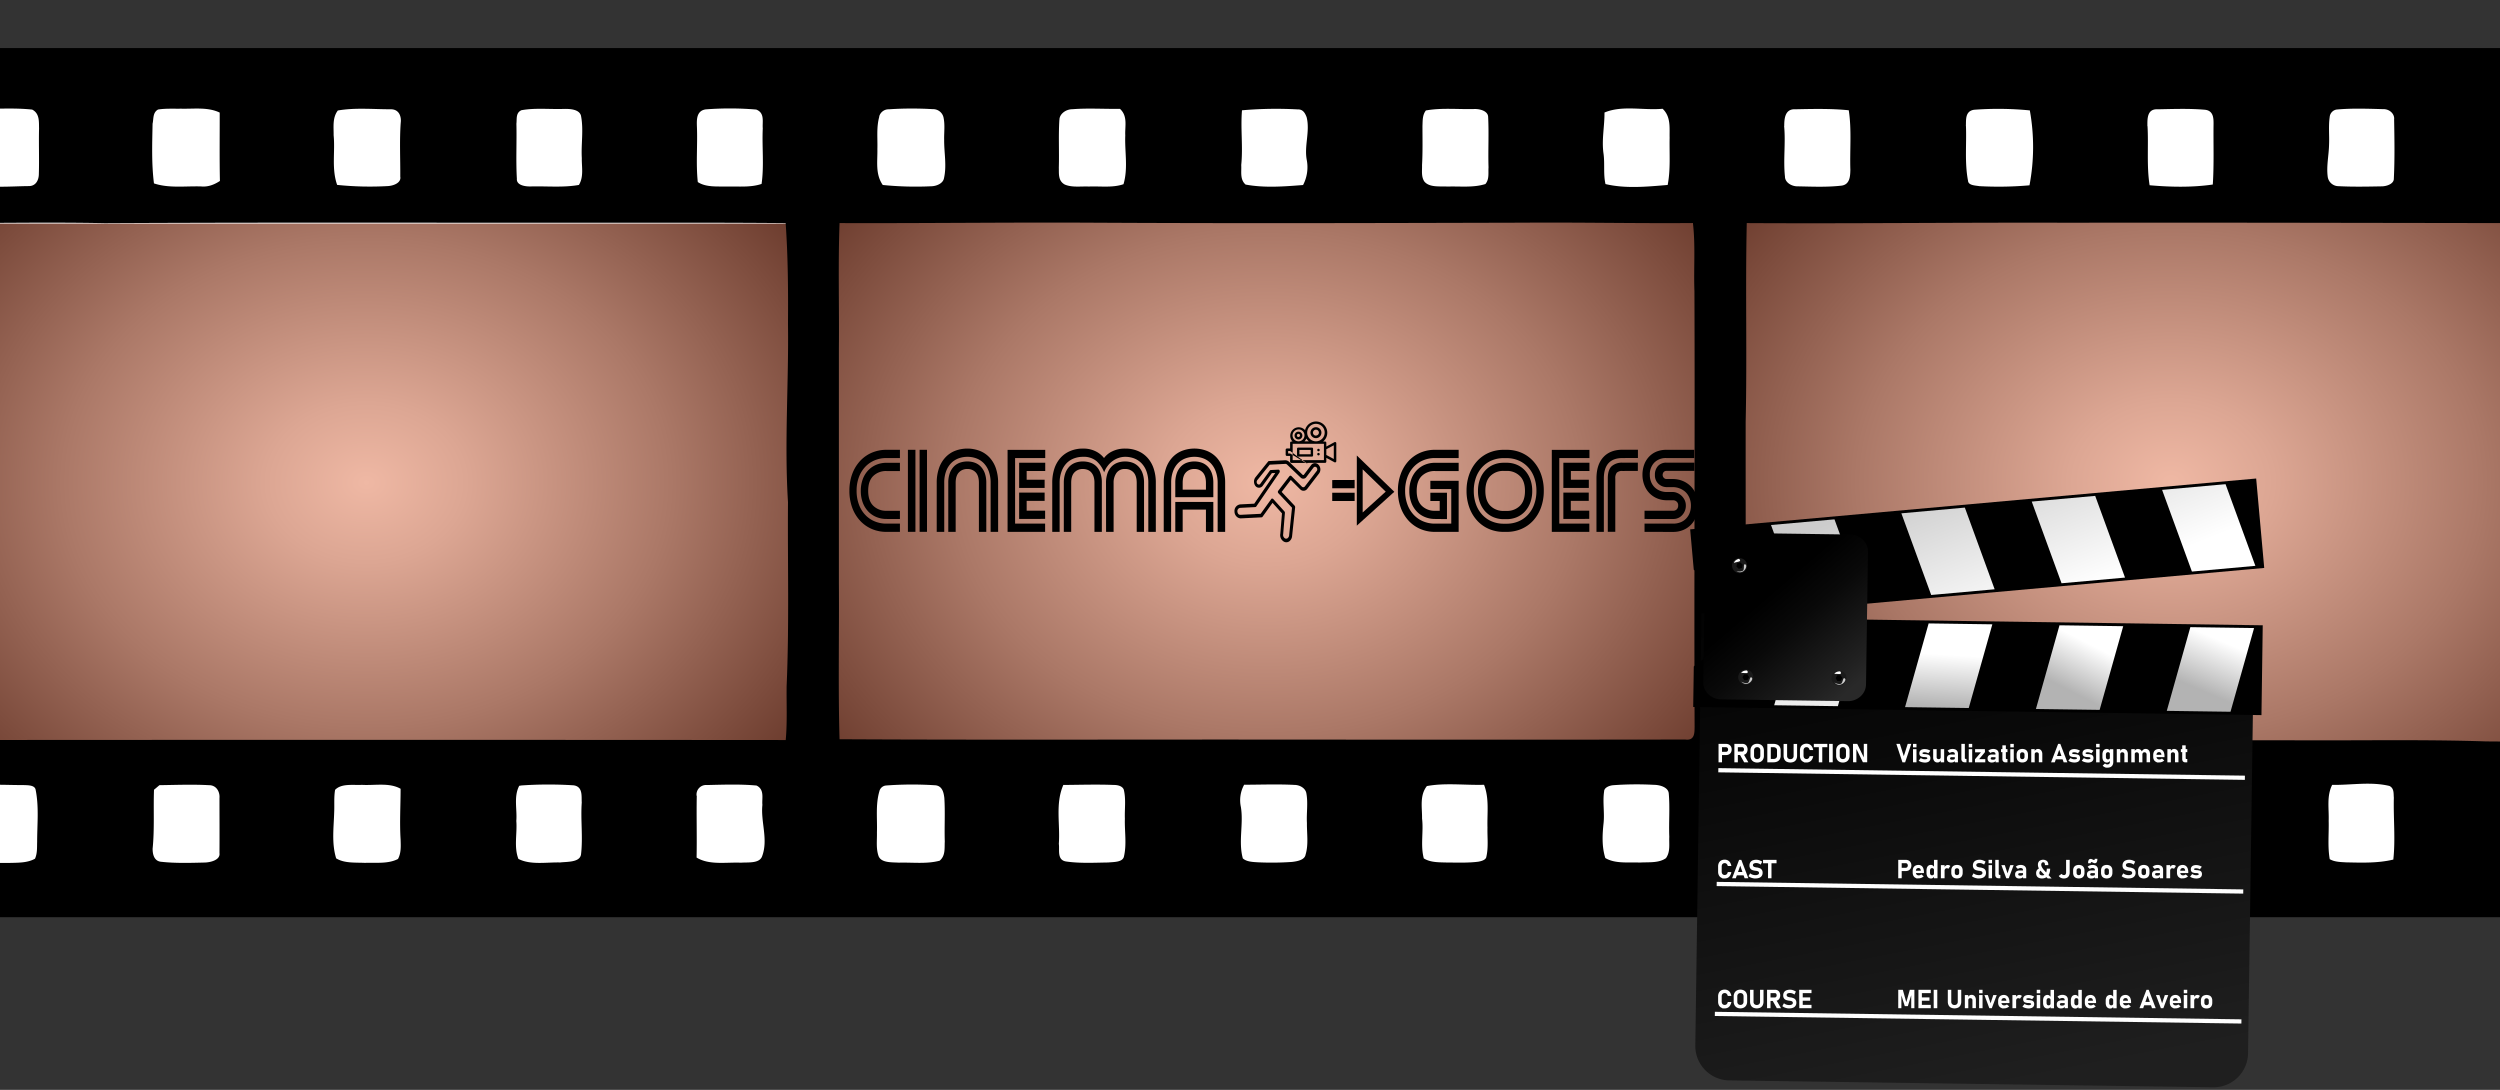 <svg id="Layer_1" data-name="Layer 1" xmlns="http://www.w3.org/2000/svg" xmlns:xlink="http://www.w3.org/1999/xlink" viewBox="0 0 1280 558"><rect x="0" y="0" width="1280" height="558" fill="#333333" stroke="none"/><defs><style>.cls-1{fill:#fff;}.cls-2{fill:url(#radial-gradient);}.cls-3{fill:url(#radial-gradient-2);}.cls-4{fill:url(#radial-gradient-3);}.cls-5{fill:none;stroke:#000;stroke-miterlimit:10;stroke-width:3px;}.cls-6{fill:url(#linear-gradient);}.cls-7{fill:url(#linear-gradient-2);}.cls-8{fill:url(#linear-gradient-3);}.cls-9{fill:url(#linear-gradient-4);}.cls-10{fill:url(#linear-gradient-5);}.cls-11{fill:url(#linear-gradient-6);}.cls-12{fill:url(#linear-gradient-7);}.cls-13{fill:url(#linear-gradient-8);}.cls-14{fill:url(#linear-gradient-9);}.cls-15{fill:url(#linear-gradient-10);}.cls-16{fill:#1a1a1a;}.cls-17{fill:#ccc;}</style><radialGradient id="radial-gradient" cx="-46.72" cy="278.2" r="188.84" gradientTransform="translate(257.68 -86.76) scale(1.5 1.2)" gradientUnits="userSpaceOnUse"><stop offset="0" stop-color="#efb8a4"/><stop offset="0.18" stop-color="#dca693"/><stop offset="0.55" stop-color="#ab7867"/><stop offset="1" stop-color="#673729"/></radialGradient><radialGradient id="radial-gradient-2" cx="260.68" cy="278.2" r="194.84" xlink:href="#radial-gradient"/><radialGradient id="radial-gradient-3" cx="569.25" cy="277.89" r="194.84" xlink:href="#radial-gradient"/><linearGradient id="linear-gradient" x1="2118.41" y1="-537.61" x2="2045.42" y2="-184.73" gradientTransform="matrix(0.84, 0.01, 0.01, -0.84, -735.51, 81.77)" gradientUnits="userSpaceOnUse"><stop offset="0" stop-color="#1f1f1f"/><stop offset="0.6" stop-color="#090909"/><stop offset="1"/></linearGradient><linearGradient id="linear-gradient-2" x1="1582.18" y1="-958.37" x2="1601.44" y2="-933.77" gradientTransform="matrix(0.76, -0.34, -0.34, -0.76, -604, 139.19)" gradientUnits="userSpaceOnUse"><stop offset="0" stop-color="#ececec"/><stop offset="1" stop-color="#fff"/></linearGradient><linearGradient id="linear-gradient-3" x1="1636.15" y1="-1024.61" x2="1651.12" y2="-995.98" gradientTransform="matrix(0.76, -0.34, -0.34, -0.76, -604, 139.19)" gradientUnits="userSpaceOnUse"><stop offset="0" stop-color="#b3b3b3"/><stop offset="1" stop-color="#fff"/></linearGradient><linearGradient id="linear-gradient-4" x1="1710.89" y1="-1041.26" x2="1735.14" y2="-1021.74" xlink:href="#linear-gradient-3"/><linearGradient id="linear-gradient-5" x1="1784.68" y1="-1075.26" x2="1808.69" y2="-1052.95" xlink:href="#linear-gradient-3"/><linearGradient id="linear-gradient-6" x1="1704.95" y1="-785.34" x2="1712.54" y2="-880.76" gradientTransform="matrix(0.8, -0.25, -0.25, -0.8, -635.01, 70.2)" gradientUnits="userSpaceOnUse"><stop offset="0" stop-color="#ccc"/><stop offset="1" stop-color="#fff"/></linearGradient><linearGradient id="linear-gradient-7" x1="1781.35" y1="-779.26" x2="1788.94" y2="-874.68" xlink:href="#linear-gradient-6"/><linearGradient id="linear-gradient-8" x1="1857.73" y1="-773.19" x2="1865.32" y2="-868.61" xlink:href="#linear-gradient-6"/><linearGradient id="linear-gradient-9" x1="1934.12" y1="-767.12" x2="1941.7" y2="-862.54" xlink:href="#linear-gradient-6"/><linearGradient id="linear-gradient-10" x1="2012.18" y1="-294.53" x2="1938.94" y2="-211.31" gradientTransform="matrix(0.84, 0.01, 0.01, -0.84, -735.51, 81.74)" gradientUnits="userSpaceOnUse"><stop offset="0" stop-color="#292929"/><stop offset="0.1" stop-color="#212121"/><stop offset="0.47" stop-color="#090909"/><stop offset="0.69"/></linearGradient></defs><title>vi3</title><rect class="cls-1" x="-479.97" y="43.22" width="3663.92" height="398.94"/><rect class="cls-2" x="-33.84" y="114.46" width="442.62" height="265.01"/><rect class="cls-3" x="421.08" y="110.26" width="456.67" height="273.42"/><rect class="cls-4" x="884.78" y="109.89" width="456.67" height="273.42"/><path d="M-507.9,24.62H1344.94v445H-507.9v-445m32,31.07c-5,6.51-2.82,14.51-3.32,21.76.33,5.56-1,11.75,2.66,16.74,6.6,2.1,13.89,1,20.81,1.28,3.75-.08,9.23.17,10.55-3.48,1.77-6.29.43-12.83.83-19.23-.3-5.72,1.45-12.07-2.88-17.1-9.55.14-19.09-.1-28.65,0m185.25,0c-3.66,7.75-1.36,16.12-1.79,24.18.08,4.45-1,9.13,1,13.38,1.11,2.6,5.13,2,7.78,2.24,8.1-.22,16.63,1,24.31-1.65,1.55-9.3.76-18.72.89-28.06-.48-3.18.18-7.28-3.08-9.6-9.64-1.28-19.44-.11-29.15-.49m186.25.45c-3.1,1.4-2.36,4.81-2.75,7.23.09,10.19-.36,20.39.54,30.56,8.21,2.66,17.23,1.33,25.82,1.51,3.81.3,7.91-1.92,7.74-5.25.2-10.37.32-20.74.13-31.11l-4-3.34c-9.13.29-18.36-.78-27.45.4m93-.44a11.2,11.2,0,0,0-3.4,8.88c.18,9.81-.52,19.65.68,29.42,9.25,2.5,19.21,1.4,28.76,1.31,4,.06,5.24-3.48,5.26-6.12.24-7.82-.09-15.65.11-23.48-.11-3.28.38-7.52-3.51-9.57-9.27-1-18.63-.25-27.91-.44m92.29.44c-2.76,1.59-2.17,4.81-2.75,7.22-.19,10.17-.58,20.42.71,30.57C86.51,96.49,95,95.19,103,95.46c3.63.35,6.83-1,9.6-2.81-.25-11.67-.08-23.33-.11-35-6-2.92-13.09-1.84-19.71-2-4,.06-8-.19-11.89.43M361.33,56c-4.83.7-4.59,5.46-4.52,8.51.42,9.56-.56,19.17.46,28.7,4.2,2.78,10,2.18,15,2.31,5.88-.15,12.07.55,17.66-1.35,1.34-9.44.16-19,.61-28.46-.31-3.25,1.18-7.9-3.37-9.62A160.41,160.41,0,0,0,361.33,56m88.89,3.67c-1.57,5.45-.83,11.1-1,16.64.14,6.18-1.16,12.75,2.75,18.4a167.46,167.46,0,0,0,24.54.67c3,0,6.26-1.47,6.78-4,1.52-6.51.07-13.16.12-19.74-.09-3.84.49-7.71-.33-11.51a5.45,5.45,0,0,0-5.51-4.24,177.8,177.8,0,0,0-22.5.07,5,5,0,0,0-4.94,3.74m92.28,1.62c-.53,8.15-.05,16.32-.29,24.47.11,3-.5,6.81,3.09,8.72,3.75,1.58,8.2.81,12.27,1,5.89-.26,12.16.74,17.75-1.2,2.44-8.21.56-16.71.91-25-.25-4.58,1.4-9.82-2.72-13.58-8.12.12-16.24-.45-24.34.19-3.5,0-6.69,2.59-6.64,5.42m279.06-3.73c.06,7-1.53,14.07-.49,21.1.71,5.16-.17,10.41,1,15.53,10.25,2.44,21.35,1.34,31.84.46,1.55-8,.82-16.13,1-24.21-.13-5,.75-10.69-3.59-14.8-9.88.92-20.59-1.92-29.75,1.92m375-1.55a4.23,4.23,0,0,0-3.71,3.89c-.67,4.68-.11,9.41-.32,14.12-.12,5.42-1.39,10.82-.71,16.25a5.59,5.59,0,0,0,5.47,5c7.23.38,14.52.24,21.78.1,2.91.06,6.72-1.26,6.63-4,.49-10.08.32-20.19.14-30.28.33-2.7-2.24-5.39-5.7-5.26-7.82-.21-15.75-.52-23.57.19m93.93-.07c-2.57.16-4.88,1.84-5.11,3.94-.87,5.85-.09,11.75-.29,17.62,0,5.61-.79,11.42,1.47,16.85,4.2,1.6,9,1,13.49,1.16,5.94-.16,12.13.54,17.87-1.14,2-6.29.61-12.83.72-19.23-.14-4.7.7-9.4.22-14.08a5.84,5.84,0,0,0-6.08-5.2,192.78,192.78,0,0,0-22.29.08m-1675.79,4c-.8,7.38,0,14.82-.33,22.24.2,3.75-.48,7.72,1.08,11.34,2.68,1.88,6.4,1.9,9.75,2A175.21,175.21,0,0,0-353,94.76c1.74-6.46.78-13.11,1-19.65-.1-6,.49-12-.5-18-8.08-2.27-16.81-1.13-25.18-1.28-3.34-.23-7.4,1-7.6,4.1m186.14-3.65c-1.68,8.56-.63,17.25-1,25.87.12,3.41-.45,6.94.77,10.24,1.23,2.74,5.31,3.06,8.39,3.07,6.74,0,13.51.34,20.21-.32,5.25-.81,4.59-6.14,4.68-9.4-.83-9,0-17.92-.59-26.86.16-2.37-3-3.06-5.35-3-9-.18-18.11-.29-27.12.4m372.12.3c-2.84,3.75-2.09,8.44-2.15,12.66.84,8.47-1.13,17.12,1.8,25.43a162.84,162.84,0,0,0,25.85.61c3.2-.16,7.07-1.78,6.47-4.85.07-9.18-.43-18.39.23-27.57.4-2.92-.65-7-5.21-6.91-9,0-18.17-.92-27,.63m94-.14c-3,1.34-2.25,4.58-2.56,6.9.23,9.39-.31,18.8.24,28.18-.29,3.4,4.4,4.09,7.61,3.93,8-.17,16.25.65,24.16-.76,2.56-4.26,1.38-9.17,1.48-13.73-.42-7.24,1-14.54-.43-21.73-.9-3.34-5.76-3.56-9.15-3.45-7.16.21-14.46-.62-21.41.66m369,0c-.79,9.35.57,18.72-.39,28.06.22,3.29-.79,7.38,2.24,10,9.58,1.79,19.7,1,29.42.23a19.64,19.64,0,0,0,1.94-12.57c-1.5-7.37,1.73-14.8-.11-22.14-.67-1.77-1.72-4.11-4.49-4a201,201,0,0,0-28.61.45m94.18.06c-1.86,2.36-1.65,5.28-1.78,8,0,6.67.17,13.35-.22,20,.1,2.79-.52,5.86,1.2,8.42,2.61,3.15,7.95,2.35,12,2.57,6.4-.2,13.12.65,19.24-1.29,2.1-2.48,1.4-5.68,1.61-8.52-.28-8.61.24-17.21-.2-25.81-.05-3.13-4.36-4.28-7.55-4.06-8.08.16-16.31-.7-24.24.7m183.33,8c.84,8.62-.5,17.27.43,25.87,0,2.92,3.3,5.13,6.8,5,7.23.15,14.55.47,21.74-.32,4.87-.35,4.85-5.13,4.95-8.11-.34-10.17.73-20.4-.82-30.52-9.05-.92-18.21-.7-27.29-.51-5.66-.36-5.71,5.35-5.76,8.6m93.05,0c.36,9.33-.72,18.76,1.06,28,.17,2.39,3.61,2.39,5.8,2.76a180.25,180.25,0,0,0,25.67-.43,105.19,105.19,0,0,0,.17-38.35,165.23,165.23,0,0,0-28.57-.33c-4.74.72-4,5.43-4.17,8.32m93,.06c.57,10.09-.5,20.24,1.07,30.27,10.72.94,21.68,1.17,32.35-.37.68-10.37.25-20.75.39-31.13,0-2.65,0-6.55-4.17-7.13-8.11-.74-16.33-.41-24.46-.26-5.72-.32-5.2,5.5-5.25,8.62M-497.51,114.19c0,88.21-.32,176.44.19,264.65q218.1-.15,436.21,0c1-14.73.25-29.49.46-44.23V124.44c0-3.42-.23-6.84-.44-10.25-12.41.25-24.8-.29-37.19-.2-20.76-.14-41.5.64-62.24.05-30.42-.18-60.81.63-91.22,0q-86.85-.06-173.7,0c-24,.38-48.05.25-72.07.18m463.15,0c-.11,88.22-.23,176.46.2,264.68q218.21-.18,436.45,0c.85-9.26.34-18.53.47-27.81,1.36-31.3.46-62.65.69-94-1.9-30.51.43-61,0-91.54.13-17.11,0-34.22-1.19-51.31-29.82-.28-59.65-.2-89.47-.21-86.38.09-172.75-.23-259.11.24-29.39-.61-58.74.05-88.08-.07m464.25,0c-.79,21.39-.12,42.81-.34,64.21V298.21c.2,26.76-.42,53.53.33,80.28,77.74.44,155.48.07,233.22.2,66.59,0,133.18.07,199.77-.05,5,.7,4.73-3.63,4.81-6.43-.31-74.37.21-148.76-.09-223.14-.44-11.63.59-23.27-.78-34.88-28.83.24-57.64-.4-86.47-.18-74.3.2-148.61.43-222.92,0-42.46-.21-85,.37-127.48.21m464.44,0c-.75,33.93.2,67.89-.56,101.82,0,54.34,0,108.65.54,163q36.36-.08,72.75,0c21.21,1,42.46.35,63.69.54,21.72-.19,43.46.47,65.14-.55q39.09,0,78.17,0c32.82.2,65.65-.51,98.43.56,19.28.34,38.52-.76,57.8-.63,1.33-11.2.36-22.48.65-33.71-.27-77,.62-154-.58-231-90.7,0-181.4-.37-272.1-.21-54.66-.18-109.32.51-164,.18m-1368.38,288a4.7,4.7,0,0,0-4,5.16c-.15,6.9-.33,13.82-.47,20.72.23,3.88-.24,8,1.7,11.61,5.82,2.78,13.05,1.8,19.52,2.06,4.39-.06,10.92.09,12.28-4.24,1.24-8.42.21-17,.6-25.42,0-3.54.61-8.79-4.83-9.89a153.74,153.74,0,0,0-24.84,0m91.66.25c-4.52,2.83-3,8-3.32,12,.51,8.46-1,17.08,1.13,25.41,7.07,2.8,15.29,1.67,22.87,1.78,3.83-.07,10.05-.75,9.54-4.93.24-10.78.22-21.6-.1-32.38-.92-.78-1.85-1.54-2.77-2.3-9.08,0-18.38-1-27.35.4m93.63-.2c-3.85,1-4.52,4.7-4.46,7.5,0,7.81-.1,15.63.09,23.44.17,2.83.34,6.78,4.6,7.55a83.65,83.65,0,0,0,27.3-.13c2.8-3.52,2.18-8,2.46-12-.28-8.06.73-16.21-1.08-24.18-.58-3-5-2.44-7.74-2.63-7.06.09-14.18-.38-21.17.48m88.63,6.28c0,8.65-.16,17.32.07,26,.28,2.37.27,5.84,3.85,6.53,7,1.19,14.17.63,21.25.59,3.25-.11,8.18-.47,8.53-3.84.91-6.19-.71-12.43.16-18.64.72-5.78.84-11.69-1.54-17.24-9.07.05-18.17-.44-27.22.11-3.81.25-5.36,3.82-5.1,6.51m95.62-6.12c-3.93,3.54-2.3,8.88-2.73,13.25.57,8.34-1.2,16.87,1.17,25.07a92.76,92.76,0,0,0,31.75-.51c1.51-9.73.8-19.55,1-29.32a12.48,12.48,0,0,0-3.17-9c-9.3.35-18.82-.93-28,.52m93.67-.21c-3.41,1.34-3.56,4.87-3.79,7.53-.39,7.46-.23,14.93-.21,22.4.24,3,0,7.3,4.24,8.59,4.84,1.3,10.06,1,15.08,1.05,4.56-.13,9.6.06,13.52-2.18,1.25-2.77,1-5.78,1.1-8.66,0-8.88,1-17.83-.78-26.64-.45-2.51-4.23-2.29-6.56-2.4-7.53.05-15.13-.55-22.6.31M81.63,402c-.92.79-1.85,1.58-2.78,2.35-.37,10.06.31,20.14-.71,30.19,0,2.57.58,6.51,4.66,6.72,7.12.77,14.39.55,21.57.37,3.44,0,8.54-1.34,8-4.86.08-9.4,0-18.8,0-28.2.27-2.8-1.32-6.63-5.47-6.56-8.39-.46-16.89-.12-25.33,0m90,2.38c-.65,3.74-.29,7.52-.46,11.27-.21,7.92-1.4,16,1,23.81,4.16,2.6,9.79,2.09,14.74,2.32,5.63-.2,11.94.61,16.92-2,1.69-3.12,1.43-6.63,1.34-10-.55-8.64,0-17.29,0-25.94-5.8-3.29-13.19-1.61-19.77-2-4.63.23-10.55-.83-13.79,2.57M267,402.15l-1.16.18c-2.91,5.61-1,12-1.49,18,.53,6.43-1.31,13.24,1.07,19.43,6.27,3.21,14.3,1.65,21.34,1.82,3.75-.43,10.08,0,10.72-4.08,1.06-8.82-.26-17.75.38-26.62-.22-3,.73-8.15-4.21-8.8a201,201,0,0,0-26.66.07m89.76,5.31c-.21,10.54.13,21.08-.1,31.61,6.54,4,15.12,2.31,22.72,2.63,3.65-.28,9.31.49,10.77-3.13,3.35-8.66-.73-17.66.21-26.5-.34-3.28,1.21-7.82-3-9.87-8.39-.78-16.93-.46-25.39-.26a4.88,4.88,0,0,0-5.3,5.52m97-5.28a3.84,3.84,0,0,0-3.43,3c-2,6.88-1,14-1.24,21,.11,4-.55,8.2.84,12.15,1.39,3.53,6.75,3.12,10.4,3.35,6.92-.2,14.17.79,20.87-1,3.09-2.57,2.42-6.5,2.63-9.77-.25-7.47.25-14.94-.23-22.39-.31-2.44-.89-6.16-4.67-6.46a181.44,181.44,0,0,0-25.11.11m90.68-.22c-4.17,9.65-1.52,20.09-2.28,30.11.49,3-1.13,8.42,3.92,9.05,7.07,1,14.32.58,21.47.48,2.76-.29,7.17-.08,7.92-2.93,1.55-6.44.3-13,.51-19.52-.19-4.92.63-9.93-.55-14.78-.61-1.84-3-2.48-5.11-2.46-8.6-.36-17.25-.06-25.89,0m92.59-.07a16.45,16.45,0,0,0-1.65,11.35c1.45,8.75-1.38,17.65,1,26.32,1.92,1.74,5,1.83,7.71,2a148.74,148.74,0,0,0,17.41-.19c2.77-.31,6.54-1,7-3.72,1.6-5.3.62-10.82.7-16.21-.29-5.06.64-10.17-.29-15.21-.41-2.48-3.16-4.29-6.18-4.3-8.55-.45-17.14-.1-25.74-.08m93.62.68c-3.82,4.86-2.37,11.11-2.47,16.59.84,6.79-.9,13.73.9,20.44,3.4,2.16,8,2,12.07,2.12,5.25,0,10.54.24,15.74-.42,1.66-.28,4-.91,4.21-2.52,1.14-4.92.45-10,.58-14.93-.23-7.32,1-14.83-1.75-21.94-9.73.29-19.82-1.11-29.29.66m95.06-.41c-2,.27-4.28,1.31-4.31,3.16-.8,5.37.29,10.79-.27,16.18-.64,5.95-.94,12.05.89,17.91,5,3,11.75,2.09,17.63,2.32,4.47-.28,9.83.36,13.43-2.27,2.35-3.29,1.51-7.28,1.7-10.91-.31-7.42.38-14.86-.28-22.25-.26-3.08-4.42-4.36-7.68-4.37a162.12,162.12,0,0,0-21.16.23m91.26.07c-3.78,1.34-3.28,5.8-3.62,8.65.51,7.47.2,14.94,0,22.42.4,2.78-.21,7.59,4.69,7.78a104.56,104.56,0,0,0,25.25-.09c4.11-.84,3.8-5,4-7.69-.11-8.66.09-17.31,0-25.95.15-2.85-2.76-5.7-6.43-5.47-8-.13-16.05-.46-24,.35m89.91,4.23c-.84,8.14-.2,16.33-.45,24.49a19.11,19.11,0,0,0,2.58,10.16c9.74.43,19.84,1.51,29.41-.52,3-3.06,2-7.24,2.25-10.86-.32-7.76.45-15.56-.4-23.3-.05-2.8-3.52-4.62-6.73-4.51-7.11-.23-14.28-.38-21.39.1-2.83.05-5.25,2.12-5.19,4.44m95.21-4.51-2.76,2.37c.06,11.7-.87,23.47.51,35.11,2.92,1.9,6.81,2.1,10.41,2.24,7.61.18,15.35.33,22.7-1.5a315.43,315.43,0,0,0-.09-35.86c-.95-.76-1.89-1.52-2.79-2.28-9.32-.34-18.63-.33-28-.08m92.18,0c-2.92,5.84-1.56,12.25-1.79,18.37.18,6.54-.6,13.14.54,19.66,2.41,1.44,5.53,1.49,8.43,1.65,8,.18,16.29.46,24.13-1.43,1.14-10.55,0-21.12.27-31.69-.21-2.07.25-4.75-2.25-6-9.57-2.32-19.61-.4-29.34-.55m93.21.23c-4.59,3.19-3.4,9-3.75,13.48.33,8.51-1.2,17.42,3.23,25.45a194.33,194.33,0,0,0,24.61.41c2.37-.22,5.9-.52,6.51-2.86,1.71-7.21.31-14.57.56-21.84-.17-5,1.2-10.54-2.76-14.85-9.47,0-19-.65-28.41.21Z"/><path d="M453.89,272.32a18.71,18.71,0,0,1-7.65-1.54,17.71,17.71,0,0,1-6-4.32,19.94,19.94,0,0,1-3.94-6.64,24.84,24.84,0,0,1-1.41-8.54,24.49,24.49,0,0,1,1.41-8.5,20,20,0,0,1,3.94-6.62,17.71,17.71,0,0,1,6-4.32,18.87,18.87,0,0,1,7.65-1.54h6.87v4.22h-6.87a15.46,15.46,0,0,0-6.14,1.2,14.06,14.06,0,0,0-4.85,3.4,15.44,15.44,0,0,0-3.18,5.29,19.72,19.72,0,0,0-1.14,6.87,20,20,0,0,0,1.14,6.9,15.3,15.3,0,0,0,3.18,5.32,13.92,13.92,0,0,0,4.85,3.4,15.46,15.46,0,0,0,6.14,1.2h6.87v4.22Zm0-6.61a13.37,13.37,0,0,1-5.19-1,12,12,0,0,1-4.19-2.87,13.41,13.41,0,0,1-2.78-4.53,17,17,0,0,1-1-6,16.81,16.81,0,0,1,1-5.95,13.36,13.36,0,0,1,2.78-4.54,12.14,12.14,0,0,1,4.19-2.87,13.37,13.37,0,0,1,5.19-1h6.87v4.22h-6.87a9.34,9.34,0,0,0-6.77,2.52q-2.61,2.52-2.61,7.62t2.61,7.65a9.25,9.25,0,0,0,6.77,2.56h6.87v4.22Z"/><path d="M464.85,230.3h3.85v42h-3.85Zm9.77,42h-3.78v-42h3.78Z"/><path d="M479.6,247.25a22.6,22.6,0,0,1,1.1-7.34,15.44,15.44,0,0,1,3.15-5.51,13.73,13.73,0,0,1,4.94-3.5,17.74,17.74,0,0,1,13,0,13.86,13.86,0,0,1,5,3.5,15.75,15.75,0,0,1,3.15,5.51,22.87,22.87,0,0,1,1.1,7.34v25.07h-3.84V247.25a16.82,16.82,0,0,0-.95-5.92,11.72,11.72,0,0,0-2.55-4.16,10.45,10.45,0,0,0-3.75-2.46,12.9,12.9,0,0,0-4.6-.82,13.15,13.15,0,0,0-4.63.82,10.4,10.4,0,0,0-3.78,2.46,11.72,11.72,0,0,0-2.55,4.16,16.83,16.83,0,0,0-.94,5.92v25.07H479.6Zm5.92,0a14.54,14.54,0,0,1,.75-4.92,9.58,9.58,0,0,1,2.08-3.43,8,8,0,0,1,3.12-2,11.45,11.45,0,0,1,3.81-.63,11.11,11.11,0,0,1,3.78.63,8,8,0,0,1,3.09,2,9.58,9.58,0,0,1,2.08,3.43,14.54,14.54,0,0,1,.75,4.92v25.07H501.2V247.25c0-2.44-.54-4.23-1.63-5.39a5.66,5.66,0,0,0-4.29-1.73,5.73,5.73,0,0,0-4.31,1.73c-1.12,1.16-1.67,2.95-1.67,5.39v25.07h-3.78Z"/><path d="M515.88,272.32v-42h19.28v4.22H519.73V268.1H535.1v4.22Zm5.92-22.49V236.92h13.36v4.22h-9.51v4.47h9.2v4.22Zm0,15.88V252.22h13.05v4.23h-9.2v5h9.45v4.22Z"/><path d="M538.75,247.25a22.87,22.87,0,0,1,1.1-7.34A15.75,15.75,0,0,1,543,234.4a13.86,13.86,0,0,1,5-3.5,16.43,16.43,0,0,1,6.49-1.23,14.08,14.08,0,0,1,6.46,1.39,12.25,12.25,0,0,1,4.31,3.46,11,11,0,0,1,4.29-3.46,14.65,14.65,0,0,1,6.55-1.39,16.5,16.5,0,0,1,6.49,1.23,13.73,13.73,0,0,1,4.94,3.5,15.44,15.44,0,0,1,3.15,5.51,22.6,22.6,0,0,1,1.1,7.34v25.07h-3.84V247.25a16.83,16.83,0,0,0-.94-5.92,11.6,11.6,0,0,0-2.56-4.16,10.5,10.5,0,0,0-3.74-2.46,12.9,12.9,0,0,0-4.6-.82,10.33,10.33,0,0,0-3.37.57,11.1,11.1,0,0,0-3.09,1.61,12.17,12.17,0,0,0-2.55,2.52,11.6,11.6,0,0,0-1.77,3.24,14.74,14.74,0,0,0-3.93-5.76,10.14,10.14,0,0,0-6.9-2.18,13.15,13.15,0,0,0-4.63.82,10.4,10.4,0,0,0-3.78,2.46,11.72,11.72,0,0,0-2.55,4.16,16.82,16.82,0,0,0-1,5.92v25.07h-3.78Zm21.61,0a10.26,10.26,0,0,0-.47-3.31,6,6,0,0,0-1.29-2.2,4.83,4.83,0,0,0-1.89-1.23,6.84,6.84,0,0,0-2.27-.38,5.75,5.75,0,0,0-4.32,1.73c-1.11,1.16-1.67,2.95-1.67,5.39v25.07h-3.78V247.25a14.53,14.53,0,0,1,.76-4.92,9.44,9.44,0,0,1,2.08-3.43,8,8,0,0,1,3.12-2,11.36,11.36,0,0,1,3.81-.63,12,12,0,0,1,3.78.59,8.11,8.11,0,0,1,3.08,1.89,8.78,8.78,0,0,1,2.08,3.38,14.82,14.82,0,0,1,.76,5.1v25.07h-3.78Zm5.92,0a14.29,14.29,0,0,1,.76-4.92,9.44,9.44,0,0,1,2.08-3.43,8,8,0,0,1,3.12-2,11.36,11.36,0,0,1,3.81-.63,11.19,11.19,0,0,1,3.78.63,8.08,8.08,0,0,1,3.08,2,9.31,9.31,0,0,1,2.08,3.43,14.29,14.29,0,0,1,.76,4.92v25.07H582V247.25c0-2.44-.55-4.23-1.64-5.39a5.64,5.64,0,0,0-4.28-1.73,5.11,5.11,0,0,0-4.48,2.05,8.57,8.57,0,0,0-1.44,5.07v25.07h-3.85Z"/><path d="M599.61,272.32h-3.78V247.25a22.87,22.87,0,0,1,1.1-7.34,15.75,15.75,0,0,1,3.15-5.51,13.77,13.77,0,0,1,4.95-3.5,17.71,17.71,0,0,1,13,0,13.77,13.77,0,0,1,5,3.5,15.75,15.75,0,0,1,3.15,5.51,22.87,22.87,0,0,1,1.1,7.34v25.07h-3.84V247.25a16.82,16.82,0,0,0-1-5.92,11.72,11.72,0,0,0-2.55-4.16,10.45,10.45,0,0,0-3.75-2.46,12.85,12.85,0,0,0-4.59-.82,13.11,13.11,0,0,0-4.63.82,10.4,10.4,0,0,0-3.78,2.46,11.6,11.6,0,0,0-2.56,4.16,16.83,16.83,0,0,0-.94,5.92Zm21.61-17.76H601.75v-7.31a14.29,14.29,0,0,1,.76-4.92,9.31,9.31,0,0,1,2.08-3.43,8,8,0,0,1,3.11-2,11.47,11.47,0,0,1,3.82-.63,11.19,11.19,0,0,1,3.78.63,8.08,8.08,0,0,1,3.08,2,9.44,9.44,0,0,1,2.08,3.43,14.29,14.29,0,0,1,.76,4.92Zm-3.78,17.76v-11.4H605.53v11.4h-3.78V257h19.47v15.37Zm0-21.61v-3.46c0-2.44-.55-4.23-1.64-5.39a5.64,5.64,0,0,0-4.28-1.73,5.74,5.74,0,0,0-4.32,1.73c-1.11,1.16-1.67,2.95-1.67,5.39v3.46Z"/><path d="M693.57,245.74V250H682.1v-4.22ZM682.1,256.51v-4.22h11.47v4.22Z"/><path d="M746.83,246.18v26.14H734.74a18.72,18.72,0,0,1-7.66-1.54,17.71,17.71,0,0,1-6-4.32,19.75,19.75,0,0,1-3.93-6.64,24.6,24.6,0,0,1-1.42-8.54,24.26,24.26,0,0,1,1.42-8.5,19.86,19.86,0,0,1,3.93-6.62,17.71,17.71,0,0,1,6-4.32,18.89,18.89,0,0,1,7.66-1.54h12.09v4.22H734.74a15.47,15.47,0,0,0-6.15,1.2,14.15,14.15,0,0,0-4.85,3.4,15.76,15.76,0,0,0-3.18,5.29,19.73,19.73,0,0,0-1.13,6.87,20,20,0,0,0,1.13,6.9,15.61,15.61,0,0,0,3.18,5.32,14,14,0,0,0,4.85,3.4,15.47,15.47,0,0,0,6.15,1.2h8.31V250.4H732.34v-4.22Zm-12.09,19.53a13.42,13.42,0,0,1-5.2-1,12,12,0,0,1-4.19-2.87,13.24,13.24,0,0,1-2.77-4.53,16.82,16.82,0,0,1-1-6,16.58,16.58,0,0,1,1-5.95,13.19,13.19,0,0,1,2.77-4.54,12.14,12.14,0,0,1,4.19-2.87,13.42,13.42,0,0,1,5.2-1h12.09v4.22H734.74a9.35,9.35,0,0,0-6.78,2.52q-2.61,2.52-2.61,7.62t2.61,7.65a9.26,9.26,0,0,0,6.78,2.56h2.39v-5h-4.79v-4.23h8.51v13.49Z"/><path d="M769.89,272.32a18.79,18.79,0,0,1-7.66-1.54,17.67,17.67,0,0,1-6-4.32,19.94,19.94,0,0,1-3.94-6.64,24.84,24.84,0,0,1-1.42-8.54,24.49,24.49,0,0,1,1.42-8.5,20,20,0,0,1,3.94-6.62,17.67,17.67,0,0,1,6-4.32,19,19,0,0,1,7.66-1.54h1.51a19,19,0,0,1,7.66,1.54,17.67,17.67,0,0,1,6,4.32,20,20,0,0,1,3.94,6.62,24.49,24.49,0,0,1,1.42,8.5,24.84,24.84,0,0,1-1.42,8.54,19.94,19.94,0,0,1-3.94,6.64,17.67,17.67,0,0,1-6,4.32,18.79,18.79,0,0,1-7.66,1.54Zm-15.31-21a20.22,20.22,0,0,0,1.13,6.9,15.47,15.47,0,0,0,3.19,5.32,13.92,13.92,0,0,0,4.85,3.4,15.39,15.39,0,0,0,6.14,1.2h1.51a15.31,15.31,0,0,0,6.08-1.2,13.92,13.92,0,0,0,4.85-3.4,15.3,15.3,0,0,0,3.18-5.32,20,20,0,0,0,1.14-6.9,19.72,19.72,0,0,0-1.14-6.87,15.44,15.44,0,0,0-3.18-5.29,14.06,14.06,0,0,0-4.85-3.4,15.31,15.31,0,0,0-6.08-1.2h-1.51a15.39,15.39,0,0,0-6.14,1.2,14.06,14.06,0,0,0-4.85,3.4,15.62,15.62,0,0,0-3.19,5.29A20,20,0,0,0,754.58,251.28Zm15.31,14.49a13.46,13.46,0,0,1-5.2-1,11.91,11.91,0,0,1-4.19-2.9,13.73,13.73,0,0,1-2.77-4.56,17,17,0,0,1-1-6,16.8,16.8,0,0,1,1-5.95,13.68,13.68,0,0,1,2.77-4.57,11.91,11.91,0,0,1,4.19-2.9,13.46,13.46,0,0,1,5.2-1h1.51a13.24,13.24,0,0,1,5.17,1,12.07,12.07,0,0,1,4.16,2.9,13.84,13.84,0,0,1,2.77,4.57,16.81,16.81,0,0,1,1,5.95,17,17,0,0,1-1,6,13.9,13.9,0,0,1-2.77,4.56,12.07,12.07,0,0,1-4.16,2.9,13.24,13.24,0,0,1-5.17,1Zm1.51-4.22a9.22,9.22,0,0,0,6.77-2.58q2.63-2.6,2.62-7.69t-2.65-7.62a9.26,9.26,0,0,0-6.74-2.59h-1.51a9.25,9.25,0,0,0-6.77,2.56q-2.62,2.55-2.62,7.65t2.62,7.69a9.22,9.22,0,0,0,6.77,2.58Z"/><path d="M794.52,272.32v-42H813.8v4.22H798.36V268.1h15.38v4.22Zm5.92-22.49V236.92H813.8v4.22h-9.51v4.47h9.19v4.22Zm0,15.88V252.22h13v4.23h-9.19v5h9.45v4.22Z"/><path d="M830.75,234.52q-9.59,0-9.58,10.52v27.28h-3.78V245q0-7.11,3.53-10.93t9.83-3.81h7.87v4.22Zm0,6.62a3.91,3.91,0,0,0-2.93.85,4.47,4.47,0,0,0-.79,3v27.28h-3.84V245q0-4.47,2-6.3a8,8,0,0,1,5.52-1.82h7.87v4.22Z"/><path d="M842,265.71v-4.22H856.7a2.5,2.5,0,0,0,1.8-.7,2.66,2.66,0,0,0,.72-2,2.4,2.4,0,0,0-.82-2,2.66,2.66,0,0,0-1.7-.66h-3.21a12.81,12.81,0,0,1-5-.94,12,12,0,0,1-3.94-2.65,12.15,12.15,0,0,1-2.61-4.09,14.32,14.32,0,0,1-1-5.3,14.92,14.92,0,0,1,.89-5.26,11.77,11.77,0,0,1,2.48-4.06,11.07,11.07,0,0,1,3.85-2.62,13.31,13.31,0,0,1,5-.91h14.3v4.22h-14.3a8.27,8.27,0,0,0-6.15,2.33,8.61,8.61,0,0,0-2.3,6.3,9.32,9.32,0,0,0,.67,3.63,8,8,0,0,0,1.82,2.74,8.35,8.35,0,0,0,2.77,1.76,9.38,9.38,0,0,0,3.44.63h3a5.94,5.94,0,0,1,2.46.54,7.39,7.39,0,0,1,2.14,1.44,7.69,7.69,0,0,1,1.55,2.18,6.35,6.35,0,0,1,.59,2.71,6.94,6.94,0,0,1-1.86,4.94,6,6,0,0,1-4.63,2Zm0,6.61V268.1h14.74a10,10,0,0,0,3.56-.63,7.93,7.93,0,0,0,2.87-1.83,8.53,8.53,0,0,0,1.89-2.89,10.37,10.37,0,0,0,.69-3.91,9.91,9.91,0,0,0-.75-3.91,8.76,8.76,0,0,0-2-3,9.76,9.76,0,0,0-3-1.86,9.42,9.42,0,0,0-3.5-.66h-3a6.21,6.21,0,0,1-4.35-1.67,5.86,5.86,0,0,1-1.83-4.56,6.5,6.5,0,0,1,1.58-4.6,5.61,5.61,0,0,1,4.35-1.7h14.3v4.22H853.36a1.87,1.87,0,0,0-1.6.63,2.32,2.32,0,0,0-.48,1.45,2.07,2.07,0,0,0,.57,1.44,1.91,1.91,0,0,0,1.51.64h3.15a13.12,13.12,0,0,1,5.07,1,12.41,12.41,0,0,1,4.13,2.77,12.94,12.94,0,0,1,2.77,4.29,14.57,14.57,0,0,1,1,5.51,15.18,15.18,0,0,1-1,5.51,12.47,12.47,0,0,1-2.64,4.26,12,12,0,0,1-4,2.74,13.14,13.14,0,0,1-5.11,1Z"/><path d="M675.11,238l-.08-.09a2.42,2.42,0,0,0-3.71.19l-3.7,4.92a.46.46,0,0,1-.76,0L660,236.44a2.79,2.79,0,0,0-2-.79l-8.26.41a.59.59,0,0,0-.44.21l-6.58,8.19a3.72,3.72,0,0,0,.07,4.37,2.32,2.32,0,0,0,1.94.88,2.35,2.35,0,0,0,1.85-1.07l4.61-6.4,1.75-.08-10.76,15.72-7.12.36a3.34,3.34,0,0,0-3,3.54,3.65,3.65,0,0,0,1,2.63,3.1,3.1,0,0,0,2.25,1l10.6-.53a.64.64,0,0,0,.52-.3l5.11-7.13,4.83,5.38-.84,10.4a3.85,3.85,0,0,0,1.87,4.11,2.43,2.43,0,0,0,1.31.29,2.64,2.64,0,0,0,1.35-.43,3.69,3.69,0,0,0,1.47-2.48l1.59-15a1.38,1.38,0,0,0-.26-.79l-6.66-7.07,4.7-6.13,4.77,4.77a2.35,2.35,0,0,0,3.64-.19l6.13-8A3.47,3.47,0,0,0,675.11,238Zm-.91,3.08-6.13,8a1,1,0,0,1-1.51.08l-5.33-5.37a.66.66,0,0,0-1.06.05l-5.71,7.43a.88.88,0,0,0-.19.64,1,1,0,0,0,.34.7l6.9,7.33L660,274.39a2.34,2.34,0,0,1-.78,1.2,1.33,1.33,0,0,1-1.29.07,2.07,2.07,0,0,1-.94-2.19l.89-10.94a1.11,1.11,0,0,0-.26-.7l-5.71-6.32a.66.66,0,0,0-.55-.24.54.54,0,0,0-.51.3l-5.4,7.5-10.3.52a1.47,1.47,0,0,1-1.17-.48,2.5,2.5,0,0,1-.44-1.32,1.65,1.65,0,0,1,1.58-1.77l7.42-.38c.23,0,.38-.1.53-.11l12-17.57a1.14,1.14,0,0,0,.1-1,.67.67,0,0,0-.71-.5l-3.79.19a.77.77,0,0,0-.51.29l-4.83,6.68a.91.91,0,0,1-.74.48,1.17,1.17,0,0,1-.85-.4,1.56,1.56,0,0,1,0-1.88l6.36-7.91,8-.4a1.27,1.27,0,0,1,.93.4l6.91,6.62a1.89,1.89,0,0,0,2.88-.23l3.7-4.92a1,1,0,0,1,1.52-.08l.08.09A1.4,1.4,0,0,1,674.2,241.09Z"/><path class="cls-5" d="M696.19,265.76l15.5-14-15.5-15Z"/><path d="M670.84,237h7.59a.65.65,0,0,0,.65-.65v-1.91l4.16,2.23a.54.54,0,0,0,.3.08.63.63,0,0,0,.33-.09.65.65,0,0,0,.32-.55v-9.17a.65.65,0,0,0-.32-.55.62.62,0,0,0-.63,0l-4.16,2.24v-1.92a.65.65,0,0,0-.65-.65h-1a5.77,5.77,0,1,0-9.24-5.83,4.34,4.34,0,1,0-6.43,5.83h-.59a.65.65,0,0,0-.64.65v2.92h-1.63a.64.64,0,0,0-.64.64v2.53a.64.64,0,0,0,.64.64h1.63v2.92a.65.65,0,0,0,.64.65h7.59m1.06.75-9.29-5.6h-1v-1.25h1ZM673.76,217a4.48,4.48,0,1,1-4.48,4.48A4.49,4.49,0,0,1,673.76,217Zm-4.91,7.5a5.77,5.77,0,0,0,1.28,1.46h-2.24A4.36,4.36,0,0,0,668.85,224.54Zm-4-4.66a3.06,3.06,0,1,1-3.07,3.06A3.07,3.07,0,0,1,664.81,219.88Zm13,9.76v6h-16v-8.37h16ZM682.9,235l-3.82-2.06V230L682.9,228Z"/><path d="M664.81,221a2,2,0,1,0,2,1.95A2,2,0,0,0,664.81,221Zm0,2.75a.8.8,0,1,1,.79-.8A.8.8,0,0,1,664.81,223.74Z"/><path d="M673.76,218.72a2.81,2.81,0,1,0,2.81,2.8A2.8,2.8,0,0,0,673.76,218.72Zm0,4.32a1.52,1.52,0,1,1,1.52-1.52A1.52,1.52,0,0,1,673.76,223Z"/><path d="M671.69,229.16h-7a.61.61,0,0,0-.61.61v3.41a.61.61,0,0,0,.61.61h7a.61.61,0,0,0,.61-.61v-3.41A.61.61,0,0,0,671.69,229.16Zm-.62,3.41H665.3v-2.19h5.77v2.19Z"/><circle cx="675.06" cy="230.42" r="0.64"/><circle cx="675.06" cy="232.53" r="0.64"/><path id="path7494" class="cls-6" d="M1136.14,346l-227.46-3.24.4-28.21L871.17,314,868,535.28a17.63,17.63,0,0,0,17.38,17.88l247.75,3.53A17.63,17.63,0,0,0,1151,539.31l2.5-175.45A17.63,17.63,0,0,0,1136.15,346Z"/><rect id="rect7498" class="cls-1" x="1013.42" y="261.44" width="2.16" height="269.63" transform="translate(603.85 1405.01) rotate(-89.18)"/><rect id="rect7500" class="cls-1" x="1011.65" y="386.2" width="2.16" height="269.63" transform="translate(477.35 1526.22) rotate(-89.18)"/><g id="g7516"><g id="g7518"><g id="g7520"><polygon id="polygon7522" points="866.92 361.99 1157.87 366.14 1158.52 320.15 899.32 316.45 867.22 341.23 867.22 341.23 866.92 361.99"/><g id="g7524"><polygon id="polygon7526" points="867.83 360.51 868.08 342.18 899.49 317.94 1157.61 321.63 1156.99 364.63 1156.99 364.63 867.83 360.51"/><polygon id="polygon7528" class="cls-7" points="920.45 318.24 953.06 318.7 940.99 361.56 940.99 361.56 908.38 361.09 920.45 318.24"/><polygon id="polygon7530" class="cls-8" points="987.46 319.19 1020.08 319.65 1008 362.51 1008 362.51 975.38 362.05 987.46 319.19"/><polygon id="polygon7532" class="cls-9" points="1054.46 320.15 1087.09 320.61 1075.01 363.46 1075.01 363.46 1042.39 363 1054.46 320.15"/><polygon id="polygon7534" class="cls-10" points="1121.46 321.1 1154.09 321.56 1142.02 364.42 1142.02 364.42 1109.39 363.96 1121.46 321.1"/></g></g><g id="g7536"><polygon id="polygon7538" points="865.36 271.03 1155.16 245 1159.28 290.79 901.09 314 867.21 291.72 867.21 291.72 865.36 271.03"/><g id="g7540"><polygon id="polygon7542" points="866.36 272.43 868.01 290.72 901.15 312.5 1158.26 289.4 1154.42 246.55 1154.42 246.55 866.36 272.43"/><polygon id="polygon7544" class="cls-11" points="922.02 310.64 954.52 307.71 939.25 265.9 939.25 265.9 906.76 268.81 922.02 310.64"/><polygon id="polygon7546" class="cls-12" points="988.77 304.63 1021.26 301.71 1006 259.89 1006 259.89 973.5 262.82 988.77 304.63"/><polygon id="polygon7548" class="cls-13" points="1055.51 298.63 1088.01 295.72 1072.74 253.89 1072.74 253.89 1040.25 256.81 1055.51 298.63"/><polygon id="polygon7550" class="cls-14" points="1122.26 292.64 1154.75 289.71 1139.48 247.9 1139.48 247.9 1106.99 250.81 1122.26 292.64"/></g></g></g><g id="g7552"><g id="g7554"><path id="path7565" class="cls-15" d="M956.4,282.47c.07-4.76-4-8.71-9.11-8.79l-64.87-.92c-5.07-.07-9.29,3.76-9.35,8.52l-1,68c-.07,4.76,4,8.72,9.11,8.79l64.86.92c5.09.08,9.29-3.76,9.36-8.52Z"/></g><g id="g7567"><circle id="circle7569" class="cls-16" cx="890.65" cy="289.6" r="3.86"/><polygon id="polygon7571" points="889.43 288.44 891.05 287.96 892.28 289.12 891.89 290.77 890.26 291.25 890.26 291.25 889.03 290.08 889.43 288.44"/><path id="path7573" class="cls-17" d="M892,292.74a2.94,2.94,0,0,1-2.94-.34,4.38,4.38,0,0,0,3.28-.19c.91-.59.23-3.22.87-3.28,1.65-.14.76,3.09-1.21,3.81Z"/><path id="path7575" class="cls-1" d="M890.21,286.13c.22-.07,1,.65.63,1.11s-2.69.61-2.93,1S887.74,286.86,890.21,286.13Z"/></g><g id="g7577"><circle id="circle7579" class="cls-16" cx="893.82" cy="346.71" r="3.86"/><polygon id="polygon7581" points="892.97 345.25 894.66 345.24 895.52 346.7 894.7 348.17 893 348.19 893 348.19 892.13 346.74 892.97 345.25"/><path id="path7583" class="cls-17" d="M894.31,350.1a3,3,0,0,1-2.75-1.14,4.37,4.37,0,0,0,3.21.72c1-.32,1.1-3,1.73-2.91C898.13,347.08,896.39,349.94,894.31,350.1Z"/><path id="path7585" class="cls-1" d="M894.36,343.26c.23,0,.81.91.3,1.25s-2.76-.16-3.09.14S891.78,343.29,894.36,343.26Z"/></g><g id="g7587"><circle id="circle7589" class="cls-16" cx="941.56" cy="347.17" r="3.86"/><polygon id="polygon7591" points="940.68 345.72 942.38 345.71 943.26 347.16 942.41 348.63 940.72 348.66 940.72 348.66 939.86 347.2 940.68 345.72"/><path id="path7593" class="cls-17" d="M942,350.56a3,3,0,0,1-2.74-1.13,4.35,4.35,0,0,0,3.2.71c1-.31,1.11-3,1.74-2.91,1.63.31-.11,3.18-2.2,3.33Z"/><path id="path7595" class="cls-1" d="M942.07,343.73c.24,0,.82.9.31,1.24s-2.76-.15-3.09.14.21-1.36,2.78-1.38Z"/></g></g></g><rect id="rect3986" class="cls-1" x="1012.59" y="319.67" width="2.16" height="269.63" transform="translate(544.8 1461.59) rotate(-89.18)"/><path class="cls-1" d="M879.89,380.87h1.78v9.43h-1.78Zm.81,4.06h3a1,1,0,0,0,.56-.15,1,1,0,0,0,.38-.41,1.34,1.34,0,0,0,.14-.61,1.38,1.38,0,0,0-.14-.62.93.93,0,0,0-.37-.41,1.05,1.05,0,0,0-.57-.15h-3v-1.71h3a3.27,3.27,0,0,1,1.56.36,2.66,2.66,0,0,1,1,1,3.31,3.31,0,0,1,0,3,2.57,2.57,0,0,1-1,1,3.27,3.27,0,0,1-1.56.36h-3Z"/><path class="cls-1" d="M888,380.86h1.78v9.44H888Zm.71,3.93H892a.86.86,0,0,0,.48-.13.89.89,0,0,0,.32-.39,1.77,1.77,0,0,0,.12-.59,1.5,1.5,0,0,0-.11-.58.91.91,0,0,0-.33-.39.85.85,0,0,0-.48-.14h-3.28v-1.71h3.42a2.66,2.66,0,0,1,1.37.35,2.42,2.42,0,0,1,.91,1,3.51,3.51,0,0,1,0,3,2.33,2.33,0,0,1-.91,1,2.61,2.61,0,0,1-1.37.35h-3.42Zm2,1.42,1.9-.3,2.54,4.39H893Z"/><path class="cls-1" d="M897.87,390a3,3,0,0,1-1.21-1.22,3.79,3.79,0,0,1-.43-1.82v-2.67a3.86,3.86,0,0,1,.43-1.83,3.09,3.09,0,0,1,1.21-1.22,4,4,0,0,1,3.61,0,3,3,0,0,1,1.21,1.22,3.75,3.75,0,0,1,.43,1.83v2.67a3.68,3.68,0,0,1-.43,1.82,2.91,2.91,0,0,1-1.21,1.22,4,4,0,0,1-3.61,0Zm2.65-1.55a1.36,1.36,0,0,0,.56-.58,1.86,1.86,0,0,0,.2-.87V384.2a1.86,1.86,0,0,0-.2-.87,1.42,1.42,0,0,0-.56-.58,1.74,1.74,0,0,0-.84-.2,1.81,1.81,0,0,0-.85.2,1.42,1.42,0,0,0-.56.58,1.86,1.86,0,0,0-.19.87V387a1.86,1.86,0,0,0,.19.87,1.36,1.36,0,0,0,.56.58,1.7,1.7,0,0,0,.85.21A1.64,1.64,0,0,0,900.52,388.41Z"/><path class="cls-1" d="M904.87,380.87h1.78v9.43h-1.78Zm.89,7.71H908a2,2,0,0,0,1.35-.42,1.49,1.49,0,0,0,.48-1.19V384.2a1.51,1.51,0,0,0-.48-1.2,2,2,0,0,0-1.35-.42h-2.27v-1.71H908a4.71,4.71,0,0,1,2,.39,2.81,2.81,0,0,1,1.27,1.16,3.59,3.59,0,0,1,.43,1.83v2.67a3.74,3.74,0,0,1-.41,1.78,2.94,2.94,0,0,1-1.26,1.18,4.54,4.54,0,0,1-2,.42h-2.22Z"/><path class="cls-1" d="M914.77,390a2.72,2.72,0,0,1-1.17-1.2,4.06,4.06,0,0,1-.4-1.89v-6H915v6.06a1.74,1.74,0,0,0,.44,1.26,1.61,1.61,0,0,0,1.22.45,1.66,1.66,0,0,0,1.24-.45,1.74,1.74,0,0,0,.43-1.26v-6.06h1.78v6a4.06,4.06,0,0,1-.4,1.89,2.74,2.74,0,0,1-1.18,1.2,4.45,4.45,0,0,1-3.73,0Z"/><path class="cls-1" d="M923.91,390.39l-.77-.41a2.72,2.72,0,0,1-1.17-1.2,4.23,4.23,0,0,1-.4-1.9v-2.59a4.26,4.26,0,0,1,.4-1.9,2.72,2.72,0,0,1,1.17-1.2,3.79,3.79,0,0,1,1.84-.42,3.31,3.31,0,0,1,1.59.38,3.18,3.18,0,0,1,1.16,1.12,4.88,4.88,0,0,1,.63,1.76h-1.84a2.53,2.53,0,0,0-.32-.8,1.61,1.61,0,0,0-.53-.51,1.41,1.41,0,0,0-.69-.17,1.75,1.75,0,0,0-.85.2,1.35,1.35,0,0,0-.53.6,2.25,2.25,0,0,0-.19.94v2.59a2.22,2.22,0,0,0,.19.94,1.27,1.27,0,0,0,.53.59,1.65,1.65,0,0,0,.85.21,1.45,1.45,0,0,0,.7-.17,1.52,1.52,0,0,0,.53-.51,2.23,2.23,0,0,0,.31-.8h1.84a4.77,4.77,0,0,1-.64,1.76,3.05,3.05,0,0,1-1.15,1.11,3.2,3.2,0,0,1-1.59.38Z"/><path class="cls-1" d="M928.68,380.87h6.92v1.71h-6.92Zm2.57.77H933v8.66h-1.78Z"/><path class="cls-1" d="M938.35,390.3H936.5v-9.43h1.85Z"/><path class="cls-1" d="M941.73,390a3,3,0,0,1-1.21-1.22,3.79,3.79,0,0,1-.42-1.82v-2.67a3.86,3.86,0,0,1,.42-1.83,3.09,3.09,0,0,1,1.21-1.22,4,4,0,0,1,3.62,0,3,3,0,0,1,1.2,1.22,3.75,3.75,0,0,1,.43,1.83v2.67a3.68,3.68,0,0,1-.43,1.82,2.88,2.88,0,0,1-1.2,1.22,4,4,0,0,1-3.62,0Zm2.65-1.55a1.31,1.31,0,0,0,.56-.58,1.75,1.75,0,0,0,.2-.87V384.2a1.75,1.75,0,0,0-.2-.87,1.36,1.36,0,0,0-.56-.58,1.86,1.86,0,0,0-1.68,0,1.42,1.42,0,0,0-.56.58,1.75,1.75,0,0,0-.2.87V387a1.75,1.75,0,0,0,.2.87,1.36,1.36,0,0,0,.56.58,1.79,1.79,0,0,0,1.68,0Z"/><path class="cls-1" d="M948.73,380.87h2.18l3.5,7.22-.15.17v-7.39H956v9.42h-2.19l-3.49-7.11.15-.17v7.28h-1.7Z"/><path class="cls-1" d="M970.92,380.87h1.83l2,6.29,2-6.29h1.83l-3.14,9.43h-1.39Z"/><path class="cls-1" d="M979.46,380.87h1.78v1.78h-1.78Zm0,2.7h1.78v6.73h-1.78Z"/><path class="cls-1" d="M984.86,390.39l-.57-.1a5.31,5.31,0,0,1-1.07-.32,4,4,0,0,1-.88-.5l1.1-1.36a4.29,4.29,0,0,0,1,.47,3.1,3.1,0,0,0,1,.17,2.5,2.5,0,0,0,1-.14c.23-.09.35-.22.35-.38a.43.43,0,0,0-.15-.35,1,1,0,0,0-.38-.16l-.66-.09-.24,0-.24,0H985a8.86,8.86,0,0,1-1.21-.24,1.58,1.58,0,0,1-.76-.55,1.89,1.89,0,0,1-.32-1.18,2,2,0,0,1,.33-1.15,2,2,0,0,1,.94-.73,3.87,3.87,0,0,1,1.49-.25,5,5,0,0,1,1,.1,5.2,5.2,0,0,1,1,.3,4.82,4.82,0,0,1,.87.47l-1.06,1.29a3.88,3.88,0,0,0-.92-.38,3.43,3.43,0,0,0-.92-.14,2.34,2.34,0,0,0-.84.12c-.2.09-.3.2-.3.35a.3.3,0,0,0,.16.26,1.34,1.34,0,0,0,.4.14l.69.09h.12l.11,0h.12a8.84,8.84,0,0,1,1.28.23,1.81,1.81,0,0,1,.84.57,2,2,0,0,1,.34,1.26,2,2,0,0,1-1.32,2,4,4,0,0,1-1.56.26Z"/><path class="cls-1" d="M991.56,387.66a1,1,0,0,0,.27.75,1.06,1.06,0,0,0,.78.27,1,1,0,0,0,.76-.27,1.1,1.1,0,0,0,.27-.79l.09,1.47a2,2,0,0,1-.62.93,1.58,1.58,0,0,1-1.07.37,2.07,2.07,0,0,1-1.67-.69,3,3,0,0,1-.59-2v-4.15h1.78Zm2.08-4.09h1.77v6.73h-1.77Z"/><path class="cls-1" d="M997.37,389.88a2.11,2.11,0,0,1-.53-1.57,1.82,1.82,0,0,1,.6-1.49,2.72,2.72,0,0,1,1.8-.5h1.68l.09,1.35h-1.76a1,1,0,0,0-.61.16.6.6,0,0,0-.2.48.55.55,0,0,0,.25.49,1.45,1.45,0,0,0,.77.16,2.61,2.61,0,0,0,1.06-.16.54.54,0,0,0,.35-.51l.13,1a.89.89,0,0,1-.33.62,2.07,2.07,0,0,1-.74.38,3.61,3.61,0,0,1-.94.12A2.28,2.28,0,0,1,997.37,389.88Zm3.5-3.85a.88.88,0,0,0-.32-.72,1.34,1.34,0,0,0-.88-.25,2.34,2.34,0,0,0-.74.12,2.29,2.29,0,0,0-.66.34l-1.1-1.08a2.61,2.61,0,0,1,1.06-.71,3.85,3.85,0,0,1,1.47-.26,3.55,3.55,0,0,1,1.5.29,2.15,2.15,0,0,1,.95.86,2.6,2.6,0,0,1,.33,1.35v4.33h-1.61Z"/><path class="cls-1" d="M1006,388.07a.47.47,0,0,0,.14.38.54.54,0,0,0,.4.13h.29v1.72h-.9a1.67,1.67,0,0,1-1.26-.47,1.82,1.82,0,0,1-.45-1.32v-7.64H1006Z"/><path class="cls-1" d="M1008,380.87h1.77v1.78H1008Zm0,2.7h1.77v6.73H1008Z"/><path class="cls-1" d="M1016.31,385.07l-3,3.61h3.16v1.62h-5.28v-1.53l3.06-3.59h-3v-1.61h5Z"/><path class="cls-1" d="M1018.19,389.88a2.08,2.08,0,0,1-.54-1.57,1.82,1.82,0,0,1,.6-1.49,2.72,2.72,0,0,1,1.8-.5h1.69l.09,1.35h-1.77a.92.92,0,0,0-.6.16.57.57,0,0,0-.21.48.54.54,0,0,0,.26.49,1.41,1.41,0,0,0,.76.16,2.58,2.58,0,0,0,1.06-.16.54.54,0,0,0,.35-.51l.14,1a1,1,0,0,1-.34.62,1.92,1.92,0,0,1-.74.38,3.54,3.54,0,0,1-.93.12A2.25,2.25,0,0,1,1018.19,389.88Zm3.49-3.85a.87.87,0,0,0-.31-.72,1.36,1.36,0,0,0-.88-.25,2.45,2.45,0,0,0-.75.12,2.23,2.23,0,0,0-.65.34l-1.11-1.08a2.65,2.65,0,0,1,1.07-.71,3.83,3.83,0,0,1,1.46-.26,3.63,3.63,0,0,1,1.51.29,2.21,2.21,0,0,1,1,.86,2.7,2.7,0,0,1,.32,1.35v4.33h-1.61Z"/><path class="cls-1" d="M1024.53,383.57h3.29v1.51h-3.29Zm1.1,6.31a1.94,1.94,0,0,1-.41-1.33v-6.94H1027v6.5a.63.63,0,0,0,.09.37.34.34,0,0,0,.29.14h.44v1.71h-.9A1.68,1.68,0,0,1,1025.63,389.88Z"/><path class="cls-1" d="M1029.28,380.87h1.77v1.78h-1.77Zm0,2.7h1.77v6.73h-1.77Z"/><path class="cls-1" d="M1033.85,390.05a2.3,2.3,0,0,1-1-1,3.52,3.52,0,0,1-.34-1.59v-1.09a3.46,3.46,0,0,1,.34-1.57,2.33,2.33,0,0,1,1-1,3.79,3.79,0,0,1,3.14,0,2.26,2.26,0,0,1,1,1,3.34,3.34,0,0,1,.34,1.57v1.11a3.35,3.35,0,0,1-.34,1.58,2.26,2.26,0,0,1-1,1,3.79,3.79,0,0,1-3.14,0Zm2.4-1.68a1.24,1.24,0,0,0,.3-.89v-1.11a1.22,1.22,0,0,0-.3-.88,1.14,1.14,0,0,0-.84-.31,1.09,1.09,0,0,0-.82.31,1.22,1.22,0,0,0-.3.88v1.11a1.29,1.29,0,0,0,.29.89,1.08,1.08,0,0,0,.83.31A1.1,1.1,0,0,0,1036.25,388.37Z"/><path class="cls-1" d="M1040,383.57h1.77v6.73H1040Zm3.88,2.65a1,1,0,0,0-.28-.77,1.09,1.09,0,0,0-.8-.27,1,1,0,0,0-.76.28,1,1,0,0,0-.27.77l-.14-1.49a2.63,2.63,0,0,1,.73-.95,1.76,1.76,0,0,1,1.07-.32,2,2,0,0,1,1.65.72,3.1,3.1,0,0,1,.58,2v4.09h-1.78Z"/><path class="cls-1" d="M1053.76,380.87h1.12l3.61,9.43h-1.91l-2.26-6.44-2.26,6.44h-1.91Zm-1.88,6.2h5v1.72h-5Z"/><path class="cls-1" d="M1061.5,390.39l-.57-.1a5.12,5.12,0,0,1-1.07-.32,3.55,3.55,0,0,1-.88-.5l1.09-1.36a4.68,4.68,0,0,0,1,.47,3.1,3.1,0,0,0,1,.17,2.52,2.52,0,0,0,1-.14c.23-.09.34-.22.34-.38a.43.43,0,0,0-.15-.35,1,1,0,0,0-.38-.16l-.66-.09-.23,0-.25,0h-.11a8.38,8.38,0,0,1-1.2-.24,1.6,1.6,0,0,1-.77-.55,1.89,1.89,0,0,1-.31-1.18,2,2,0,0,1,.32-1.15,2.05,2.05,0,0,1,.94-.73,3.9,3.9,0,0,1,1.49-.25,5,5,0,0,1,1,.1,5.3,5.3,0,0,1,1,.3,4.73,4.73,0,0,1,.86.47l-1.06,1.29a3.88,3.88,0,0,0-.92-.38,3.37,3.37,0,0,0-.92-.14,2.24,2.24,0,0,0-.83.12c-.2.09-.3.2-.3.35a.28.28,0,0,0,.16.26,1.18,1.18,0,0,0,.39.14l.69.09h.12l.12,0h.11a8.59,8.59,0,0,1,1.28.23,1.71,1.71,0,0,1,.84.57,2,2,0,0,1,.35,1.26,2.12,2.12,0,0,1-.34,1.2,2.08,2.08,0,0,1-1,.76,4,4,0,0,1-1.56.26Z"/><path class="cls-1" d="M1068.38,390.39l-.57-.1a5.31,5.31,0,0,1-1.07-.32,4,4,0,0,1-.88-.5l1.1-1.36a4.29,4.29,0,0,0,1,.47,3.1,3.1,0,0,0,1,.17,2.5,2.5,0,0,0,1-.14c.23-.09.35-.22.35-.38a.43.43,0,0,0-.15-.35,1,1,0,0,0-.39-.16l-.65-.09-.24,0-.24,0h-.11a8.86,8.86,0,0,1-1.21-.24,1.53,1.53,0,0,1-.76-.55,1.89,1.89,0,0,1-.32-1.18,2,2,0,0,1,.33-1.15,2,2,0,0,1,.94-.73,3.87,3.87,0,0,1,1.49-.25,5,5,0,0,1,1,.1,5.14,5.14,0,0,1,1.84.77l-1.06,1.29a3.88,3.88,0,0,0-.92-.38,3.43,3.43,0,0,0-.92-.14,2.34,2.34,0,0,0-.84.12c-.2.09-.3.2-.3.35a.3.3,0,0,0,.16.26,1.34,1.34,0,0,0,.4.14l.69.09h.11l.12,0h.12a8.84,8.84,0,0,1,1.28.23,1.81,1.81,0,0,1,.84.57,2,2,0,0,1,.34,1.26,2,2,0,0,1-1.32,2,4,4,0,0,1-1.56.26Z"/><path class="cls-1" d="M1073.2,380.87H1075v1.78h-1.78Zm0,2.7H1075v6.73h-1.78Z"/><path class="cls-1" d="M1077.48,390.05a2.17,2.17,0,0,1-.78-1,4.35,4.35,0,0,1-.26-1.58v-1.07a4.41,4.41,0,0,1,.26-1.59,2.17,2.17,0,0,1,.78-1,2.11,2.11,0,0,1,1.22-.34,1.64,1.64,0,0,1,1,.32,2.22,2.22,0,0,1,.72.91l-.14,1.49a1.43,1.43,0,0,0-.11-.58.94.94,0,0,0-.34-.37,1.15,1.15,0,0,0-.55-.12.92.92,0,0,0-.77.34,1.47,1.47,0,0,0-.28,1v1.07a1.46,1.46,0,0,0,.28.94.94.94,0,0,0,.77.33,1,1,0,0,0,.55-.13.88.88,0,0,0,.34-.35,1.41,1.41,0,0,0,.11-.57l.09,1.54a1.78,1.78,0,0,1-.63.85,1.75,1.75,0,0,1-1,.3A2.11,2.11,0,0,1,1077.48,390.05Zm.73,3-.63-.28a2.28,2.28,0,0,1-1-.79l1.19-1.1a1.51,1.51,0,0,0,.55.38,1.65,1.65,0,0,0,.66.13,1.37,1.37,0,0,0,.91-.3,1.07,1.07,0,0,0,.35-.84v-6.66H1082v6.53a3.38,3.38,0,0,1-.35,1.58,2.31,2.31,0,0,1-1,1,3.54,3.54,0,0,1-1.63.34Z"/><path class="cls-1" d="M1083.79,383.57h1.78v6.73h-1.78Zm3.89,2.65a1,1,0,0,0-.28-.77,1.12,1.12,0,0,0-.8-.27,1,1,0,0,0-.77.28,1.09,1.09,0,0,0-.26.77l-.14-1.49a2.52,2.52,0,0,1,.73-.95,1.74,1.74,0,0,1,1.07-.32,2,2,0,0,1,1.64.72,3.1,3.1,0,0,1,.59,2v4.09h-1.78Z"/><path class="cls-1" d="M1091.21,383.57H1093v6.73h-1.77Zm3.92,2.84a1.34,1.34,0,0,0-.29-.91,1.08,1.08,0,0,0-.83-.32,1,1,0,0,0-.76.28,1,1,0,0,0-.27.77l-.13-1.49a2.5,2.5,0,0,1,.74-.95,1.79,1.79,0,0,1,1.05-.32,2,2,0,0,1,2,1.35,4.2,4.2,0,0,1,.27,1.59v3.89h-1.78Zm3.92,0a1.34,1.34,0,0,0-.28-.91,1,1,0,0,0-.8-.32,1,1,0,0,0-.79.31,1.28,1.28,0,0,0-.27.87l-.33-1.56a2.49,2.49,0,0,1,.82-1,1.91,1.91,0,0,1,1.13-.35,2.21,2.21,0,0,1,1.25.34,2.17,2.17,0,0,1,.78,1,4.2,4.2,0,0,1,.27,1.59v3.89h-1.78Z"/><path class="cls-1" d="M1104.49,390.39l-.69-.35a2.38,2.38,0,0,1-1-1,3.44,3.44,0,0,1-.36-1.63v-.76a3.85,3.85,0,0,1,.34-1.7,2.36,2.36,0,0,1,1-1.08,3.25,3.25,0,0,1,1.61-.37,2.59,2.59,0,0,1,1.51.44,2.71,2.71,0,0,1,1,1.28,5.8,5.8,0,0,1,.32,2v.44h-4.6v-1.2h3l0-.16a1.55,1.55,0,0,0-.36-.9,1,1,0,0,0-.79-.32,1.29,1.29,0,0,0-1,.39,1.54,1.54,0,0,0-.35,1.08v.86a1.41,1.41,0,0,0,.39,1.06,1.46,1.46,0,0,0,1.08.37,2.15,2.15,0,0,0,.7-.12,2.35,2.35,0,0,0,.64-.36l1.16,1a3.73,3.73,0,0,1-1.18.74,3.45,3.45,0,0,1-1.32.26Z"/><path class="cls-1" d="M1109.7,383.57h1.78v6.73h-1.78Zm3.89,2.65a1,1,0,0,0-.28-.77,1.12,1.12,0,0,0-.8-.27,1,1,0,0,0-.76.28,1,1,0,0,0-.27.77l-.14-1.49a2.52,2.52,0,0,1,.73-.95,1.74,1.74,0,0,1,1.07-.32,2,2,0,0,1,1.64.72,3.1,3.1,0,0,1,.59,2v4.09h-1.78Z"/><path class="cls-1" d="M1116.6,383.57h3.29v1.51h-3.29Zm1.1,6.31a1.94,1.94,0,0,1-.41-1.33v-6.94h1.78v6.5a.56.56,0,0,0,.1.37.32.32,0,0,0,.28.14h.44v1.71H1119A1.69,1.69,0,0,1,1117.7,389.88Z"/><path class="cls-1" d="M882,449.77l-.76-.41a2.82,2.82,0,0,1-1.17-1.2,4.15,4.15,0,0,1-.4-1.91v-2.58a4.15,4.15,0,0,1,.4-1.91,2.82,2.82,0,0,1,1.17-1.2,3.76,3.76,0,0,1,1.84-.41,3.22,3.22,0,0,1,1.59.38,3.08,3.08,0,0,1,1.16,1.11,5,5,0,0,1,.63,1.76h-1.84a2.53,2.53,0,0,0-.32-.8,1.48,1.48,0,0,0-.53-.5,1.34,1.34,0,0,0-.69-.18,1.62,1.62,0,0,0-.85.21,1.27,1.27,0,0,0-.53.59,2.15,2.15,0,0,0-.19.95v2.58a2.07,2.07,0,0,0,.19.94,1.35,1.35,0,0,0,.53.6,1.72,1.72,0,0,0,.85.2,1.48,1.48,0,0,0,.7-.17,1.38,1.38,0,0,0,.52-.5,2.29,2.29,0,0,0,.32-.81h1.84a4.88,4.88,0,0,1-.64,1.76,3.24,3.24,0,0,1-1.15,1.12,3.34,3.34,0,0,1-1.59.38Z"/><path class="cls-1" d="M890.42,440.24h1.13l3.6,9.43h-1.91L891,443.23l-2.26,6.44h-1.91Zm-1.88,6.21h5v1.71h-5Z"/><path class="cls-1" d="M898.09,449.77l-.65-.14a5.37,5.37,0,0,1-1.21-.4,4.37,4.37,0,0,1-1-.63l.83-1.46a4.25,4.25,0,0,0,1.26.69,4.51,4.51,0,0,0,1.46.24,2.55,2.55,0,0,0,1.35-.3.91.91,0,0,0,.48-.83h0a.82.82,0,0,0-.21-.59,1.3,1.3,0,0,0-.56-.33,7.88,7.88,0,0,0-.88-.18h-.07l-.15,0a8.9,8.9,0,0,1-1.57-.37,2.34,2.34,0,0,1-1-.78,2.58,2.58,0,0,1-.44-1.6h0a2.88,2.88,0,0,1,.41-1.56,2.49,2.49,0,0,1,1.19-1,5.19,5.19,0,0,1,2.91-.23,5.74,5.74,0,0,1,1,.34,6.46,6.46,0,0,1,1,.53l-.76,1.51a4.53,4.53,0,0,0-1.13-.59,3.45,3.45,0,0,0-1.14-.21,2.47,2.47,0,0,0-1.27.27.85.85,0,0,0-.44.76h0a.85.85,0,0,0,.23.64,1.41,1.41,0,0,0,.58.35,9.22,9.22,0,0,0,1,.23h.11l.07,0h.08a7.93,7.93,0,0,1,1.49.43,2.27,2.27,0,0,1,1,.8,2.54,2.54,0,0,1,.4,1.52h0a2.75,2.75,0,0,1-.42,1.54,2.59,2.59,0,0,1-1.23,1,4.88,4.88,0,0,1-1.94.34Z"/><path class="cls-1" d="M902.68,440.24h6.91V442h-6.91Zm2.57.77H907v8.66h-1.77Z"/><path class="cls-1" d="M971.9,440.24h1.77v9.43H971.9Zm.81,4.06h3a1.13,1.13,0,0,0,.56-.14,1,1,0,0,0,.38-.42,1.31,1.31,0,0,0,.14-.61,1.48,1.48,0,0,0-.13-.61,1,1,0,0,0-.38-.42,1,1,0,0,0-.57-.14h-3v-1.72h3a3.25,3.25,0,0,1,1.55.36,2.55,2.55,0,0,1,1,1,3,3,0,0,1,.37,1.51,3,3,0,0,1-.37,1.52,2.59,2.59,0,0,1-1,1,3.25,3.25,0,0,1-1.55.35h-3Z"/><path class="cls-1" d="M981.36,449.77l-.69-.35a2.4,2.4,0,0,1-1-1,3.41,3.41,0,0,1-.37-1.63V446a3.85,3.85,0,0,1,.35-1.7,2.46,2.46,0,0,1,1-1.08,3.36,3.36,0,0,1,1.61-.37,2.59,2.59,0,0,1,1.51.44,2.67,2.67,0,0,1,.95,1.28,5.61,5.61,0,0,1,.33,2V447h-4.6v-1.2h3l0-.15a1.55,1.55,0,0,0-.37-.9,1,1,0,0,0-.78-.32,1.28,1.28,0,0,0-1,.38,1.58,1.58,0,0,0-.35,1.08v.86a1.43,1.43,0,0,0,.38,1.06,1.5,1.5,0,0,0,1.08.38,1.94,1.94,0,0,0,.71-.13,2,2,0,0,0,.64-.36l1.16,1a4.08,4.08,0,0,1-1.18.75,3.66,3.66,0,0,1-1.33.26Z"/><path class="cls-1" d="M987.41,449.42a2.1,2.1,0,0,1-.77-1,4.09,4.09,0,0,1-.27-1.57v-1.08a4.2,4.2,0,0,1,.27-1.59,2,2,0,0,1,2-1.35,1.66,1.66,0,0,1,1,.32,2.23,2.23,0,0,1,.71.92l-.13,1.49a1.32,1.32,0,0,0-.12-.59.79.79,0,0,0-.34-.36,1,1,0,0,0-.54-.13.92.92,0,0,0-.77.34,1.46,1.46,0,0,0-.28,1v1.07a1.38,1.38,0,0,0,.28.93.94.94,0,0,0,.77.33,1.13,1.13,0,0,0,.54-.12.79.79,0,0,0,.34-.36,1.19,1.19,0,0,0,.12-.56l.09,1.53a1.77,1.77,0,0,1-.64.86,1.7,1.7,0,0,1-1,.3A2.15,2.15,0,0,1,987.41,449.42Zm2.79-9.18H992v9.43H990.2Z"/><path class="cls-1" d="M993.73,442.94h1.9v6.73h-1.9Zm3.47,1.68a1.5,1.5,0,0,0-.44-.07,1,1,0,0,0-.83.35,1.43,1.43,0,0,0-.3,1l-.13-1.76a2.28,2.28,0,0,1,.72-.93,1.62,1.62,0,0,1,1-.34,2.06,2.06,0,0,1,.76.14,1.64,1.64,0,0,1,.59.39l-1,1.44A.81.81,0,0,0,997.2,444.62Z"/><path class="cls-1" d="M1000.4,449.42a2.28,2.28,0,0,1-1-1,3.35,3.35,0,0,1-.34-1.58v-1.1a3.27,3.27,0,0,1,.34-1.56,2.33,2.33,0,0,1,1-1,3.82,3.82,0,0,1,3.15,0,2.33,2.33,0,0,1,1,1,3.27,3.27,0,0,1,.34,1.56v1.12a3.31,3.31,0,0,1-.34,1.57,2.31,2.31,0,0,1-1,1,3.72,3.72,0,0,1-3.15,0Zm2.4-1.68a1.22,1.22,0,0,0,.3-.88v-1.12a1.19,1.19,0,0,0-.3-.87,1.07,1.07,0,0,0-.83-.32,1.08,1.08,0,0,0-.83.32,1.19,1.19,0,0,0-.29.87v1.12a1.22,1.22,0,0,0,.29.88,1.24,1.24,0,0,0,1.66,0Z"/><path class="cls-1" d="M1012.49,449.77l-.65-.14a5.37,5.37,0,0,1-1.21-.4,4.37,4.37,0,0,1-1-.63l.83-1.46a4.32,4.32,0,0,0,1.25.69,4.62,4.62,0,0,0,1.47.24,2.55,2.55,0,0,0,1.35-.3.91.91,0,0,0,.48-.83h0a.78.78,0,0,0-.22-.59,1.21,1.21,0,0,0-.55-.33,7.65,7.65,0,0,0-.89-.18h-.07l-.14,0a8.9,8.9,0,0,1-1.57-.37,2.29,2.29,0,0,1-1-.78,2.58,2.58,0,0,1-.44-1.6h0a2.88,2.88,0,0,1,.41-1.56,2.49,2.49,0,0,1,1.19-1,4.58,4.58,0,0,1,1.88-.34,4.63,4.63,0,0,1,1,.11,5.4,5.4,0,0,1,1,.34,5.59,5.59,0,0,1,1,.53l-.75,1.51a4.42,4.42,0,0,0-1.14-.59,3.35,3.35,0,0,0-1.13-.21,2.47,2.47,0,0,0-1.27.27.84.84,0,0,0-.45.76h0a.86.86,0,0,0,.24.64,1.44,1.44,0,0,0,.57.35c.23.07.56.15,1,.23h.1l.08,0h.07a7.83,7.83,0,0,1,1.5.43,2.27,2.27,0,0,1,1,.8,2.54,2.54,0,0,1,.4,1.52h0a2.75,2.75,0,0,1-.42,1.54,2.59,2.59,0,0,1-1.23,1,4.92,4.92,0,0,1-1.94.34Z"/><path class="cls-1" d="M1018.15,440.24h1.77V442h-1.77Zm0,2.7h1.77v6.73h-1.77Z"/><path class="cls-1" d="M1023.35,447.45a.52.52,0,0,0,.14.38.55.55,0,0,0,.4.13h.3v1.71h-.91a1.64,1.64,0,0,1-1.26-.47,1.81,1.81,0,0,1-.44-1.31v-7.65h1.77Z"/><path class="cls-1" d="M1029.25,442.94H1031l-2.53,6.73h-1.25l-2.53-6.73h1.77l1.39,4.22Z"/><path class="cls-1" d="M1032.27,449.25a2,2,0,0,1-.53-1.56,1.83,1.83,0,0,1,.6-1.5,2.75,2.75,0,0,1,1.79-.5h1.69l.09,1.35h-1.77a1,1,0,0,0-.6.16.58.58,0,0,0-.2.49.54.54,0,0,0,.25.49,1.54,1.54,0,0,0,.77.15,2.65,2.65,0,0,0,1.06-.16.51.51,0,0,0,.34-.5l.14,1a.92.92,0,0,1-.34.61,1.81,1.81,0,0,1-.73.38,3.24,3.24,0,0,1-.94.13A2.24,2.24,0,0,1,1032.27,449.25Zm3.49-3.85a.87.87,0,0,0-.31-.72,1.42,1.42,0,0,0-.88-.25,2.45,2.45,0,0,0-.75.12,2.39,2.39,0,0,0-.65.35l-1.1-1.08a2.56,2.56,0,0,1,1.06-.72,4,4,0,0,1,1.47-.26,3.46,3.46,0,0,1,1.5.3,2.13,2.13,0,0,1,1,.85,2.66,2.66,0,0,1,.33,1.36v4.32h-1.62Z"/><path class="cls-1" d="M1044.54,445.93a1.65,1.65,0,0,0-.37,1.13,1,1,0,0,0,.4.84,2,2,0,0,0,1.14.29,1.84,1.84,0,0,0,1.21-.42,2.45,2.45,0,0,0,.77-1.19,5.54,5.54,0,0,0,.27-1.82h1.71a6.61,6.61,0,0,1-.49,2.68,3.81,3.81,0,0,1-1.45,1.73,4.22,4.22,0,0,1-2.31.6,3.62,3.62,0,0,1-1.58-.32,2.29,2.29,0,0,1-1-.92,3,3,0,0,1-.34-1.47,2.51,2.51,0,0,1,.67-1.84,2.9,2.9,0,0,1,1.89-.81l.55,1.12A1.39,1.39,0,0,0,1044.54,445.93Zm.31,0a6.28,6.28,0,0,1-.79-1,4.49,4.49,0,0,1-.48-1.05,3.77,3.77,0,0,1-.16-1.11,2.56,2.56,0,0,1,.69-1.92,3.24,3.24,0,0,1,3.92,0,2.41,2.41,0,0,1,.69,1.84v.26H1047v-.26a1.54,1.54,0,0,0-.23-.89.73.73,0,0,0-.64-.31.9.9,0,0,0-.75.34,1.55,1.55,0,0,0-.26,1,2,2,0,0,0,.17.77,4.51,4.51,0,0,0,.49.9,8.91,8.91,0,0,0,.76,1l3.89,4.27h-2Z"/><path class="cls-1" d="M1055.13,449.43a2.51,2.51,0,0,1-1.06-.95l1.46-1.06a1.56,1.56,0,0,0,.56.46,1.45,1.45,0,0,0,.68.16.93.93,0,0,0,.79-.36,1.58,1.58,0,0,0,.28-1v-6.43h1.84v6.44a3.71,3.71,0,0,1-.35,1.67,2.51,2.51,0,0,1-1,1.06,3.41,3.41,0,0,1-1.63.36A3.32,3.32,0,0,1,1055.13,449.43Z"/><path class="cls-1" d="M1062.77,449.42a2.25,2.25,0,0,1-1-1,3.48,3.48,0,0,1-.34-1.58v-1.1a3.39,3.39,0,0,1,.34-1.56,2.3,2.3,0,0,1,1-1,3.79,3.79,0,0,1,3.14,0,2.33,2.33,0,0,1,1,1,3.27,3.27,0,0,1,.34,1.56v1.12a3.31,3.31,0,0,1-.34,1.57,2.31,2.31,0,0,1-1,1,3.7,3.7,0,0,1-3.14,0Zm2.4-1.68a1.22,1.22,0,0,0,.3-.88v-1.12a1.19,1.19,0,0,0-.3-.87,1.25,1.25,0,0,0-1.67,0,1.23,1.23,0,0,0-.29.87v1.12a1.26,1.26,0,0,0,.29.88,1.08,1.08,0,0,0,.83.32A1.11,1.11,0,0,0,1065.17,447.74Z"/><path class="cls-1" d="M1069.07,449.25a2.09,2.09,0,0,1-.53-1.56,1.83,1.83,0,0,1,.6-1.5,2.78,2.78,0,0,1,1.8-.5h1.68l.09,1.35H1071a1,1,0,0,0-.61.16.6.6,0,0,0-.2.49.56.56,0,0,0,.25.49,1.56,1.56,0,0,0,.77.15,2.61,2.61,0,0,0,1.06-.16.52.52,0,0,0,.35-.5l.13,1a.87.87,0,0,1-.33.61,1.92,1.92,0,0,1-.74.38,3.24,3.24,0,0,1-.94.13A2.24,2.24,0,0,1,1069.07,449.25Zm3.5-3.85a.88.88,0,0,0-.32-.72,1.4,1.4,0,0,0-.88-.25,2.34,2.34,0,0,0-.74.12,2.31,2.31,0,0,0-.66.35l-1.1-1.08a2.63,2.63,0,0,1,1.06-.72,4.09,4.09,0,0,1,1.47-.26,3.4,3.4,0,0,1,1.5.3,2.07,2.07,0,0,1,.95.85,2.66,2.66,0,0,1,.33,1.36v4.32h-1.61Zm-.49-3.52a2.05,2.05,0,0,1-.41-.18l-.1-.06a.1.1,0,0,0,0,0l-.06,0a1.21,1.21,0,0,0-.36-.18.79.79,0,0,0-.28-.06.33.33,0,0,0-.39.39v.2h-1.35v-.22a2.71,2.71,0,0,1,.33-1.53,1.17,1.17,0,0,1,1-.48,1.11,1.11,0,0,1,.39.07,2.79,2.79,0,0,1,.46.2l.07,0,.14.08a2.74,2.74,0,0,0,.36.17.74.74,0,0,0,.22.05.38.38,0,0,0,.3-.1.5.5,0,0,0,.09-.33v-.2h1.35v.22a2.89,2.89,0,0,1-.33,1.57,1.18,1.18,0,0,1-1,.48A1.26,1.26,0,0,1,1072.08,441.88Z"/><path class="cls-1" d="M1077.07,449.42a2.18,2.18,0,0,1-1-1,3.35,3.35,0,0,1-.34-1.58v-1.1a3.27,3.27,0,0,1,.34-1.56,2.23,2.23,0,0,1,1-1,3.79,3.79,0,0,1,3.14,0,2.3,2.3,0,0,1,1,1,3.39,3.39,0,0,1,.34,1.56v1.12a3.43,3.43,0,0,1-.34,1.57,2.28,2.28,0,0,1-1,1,3.7,3.7,0,0,1-3.14,0Zm2.4-1.68a1.22,1.22,0,0,0,.3-.88v-1.12a1.19,1.19,0,0,0-.3-.87,1.11,1.11,0,0,0-.84-.32,1.06,1.06,0,0,0-.82.32,1.19,1.19,0,0,0-.3.87v1.12a1.26,1.26,0,0,0,.29.88,1.25,1.25,0,0,0,1.67,0Z"/><path class="cls-1" d="M1089.15,449.77l-.64-.14a5.45,5.45,0,0,1-1.22-.4,4.52,4.52,0,0,1-1-.63l.82-1.46a4.52,4.52,0,0,0,1.26.69,4.62,4.62,0,0,0,1.47.24,2.55,2.55,0,0,0,1.35-.3.91.91,0,0,0,.48-.83h0a.82.82,0,0,0-.22-.59,1.25,1.25,0,0,0-.56-.33,7.43,7.43,0,0,0-.88-.18h-.07l-.14,0a8.69,8.69,0,0,1-1.57-.37,2.32,2.32,0,0,1-1.06-.78,2.58,2.58,0,0,1-.43-1.6h0a2.79,2.79,0,0,1,.41-1.56,2.46,2.46,0,0,1,1.18-1,4.64,4.64,0,0,1,1.88-.34,4.72,4.72,0,0,1,1,.11,5.88,5.88,0,0,1,2,.87l-.75,1.51a4.42,4.42,0,0,0-1.14-.59,3.36,3.36,0,0,0-1.14-.21,2.46,2.46,0,0,0-1.26.27.84.84,0,0,0-.45.76h0a.9.9,0,0,0,.23.64,1.48,1.48,0,0,0,.58.35,9.53,9.53,0,0,0,1,.23h.1l.08,0h.07a7.5,7.5,0,0,1,1.49.43,2.25,2.25,0,0,1,1,.8,2.54,2.54,0,0,1,.4,1.52h0a2.75,2.75,0,0,1-.42,1.54,2.59,2.59,0,0,1-1.23,1,5,5,0,0,1-1.94.34Z"/><path class="cls-1" d="M1096.05,449.42a2.18,2.18,0,0,1-1-1,3.35,3.35,0,0,1-.35-1.58v-1.1a3.27,3.27,0,0,1,.35-1.56,2.23,2.23,0,0,1,1-1,3.79,3.79,0,0,1,3.14,0,2.23,2.23,0,0,1,1,1,3.27,3.27,0,0,1,.34,1.56v1.12a3.31,3.31,0,0,1-.34,1.57,2.21,2.21,0,0,1-1,1,3.7,3.7,0,0,1-3.14,0Zm2.4-1.68a1.22,1.22,0,0,0,.3-.88v-1.12a1.19,1.19,0,0,0-.3-.87,1.11,1.11,0,0,0-.84-.32,1.06,1.06,0,0,0-.82.32,1.19,1.19,0,0,0-.3.87v1.12a1.26,1.26,0,0,0,.29.88,1.08,1.08,0,0,0,.83.32A1.11,1.11,0,0,0,1098.45,447.74Z"/><path class="cls-1" d="M1102.36,449.25a2.05,2.05,0,0,1-.54-1.56,1.83,1.83,0,0,1,.6-1.5,2.78,2.78,0,0,1,1.8-.5h1.69L1106,447h-1.77a1,1,0,0,0-.61.16.6.6,0,0,0-.2.49.55.55,0,0,0,.26.49,1.5,1.5,0,0,0,.76.15,2.58,2.58,0,0,0,1.06-.16.52.52,0,0,0,.35-.5l.13,1a.87.87,0,0,1-.33.61,1.85,1.85,0,0,1-.74.38,3.19,3.19,0,0,1-.94.13A2.2,2.2,0,0,1,1102.36,449.25Zm3.49-3.85a.9.9,0,0,0-.31-.72,1.42,1.42,0,0,0-.88-.25,2.4,2.4,0,0,0-.75.12,2.45,2.45,0,0,0-.66.35l-1.1-1.08a2.66,2.66,0,0,1,1.07-.72,4,4,0,0,1,1.46-.26,3.48,3.48,0,0,1,1.51.3,2.13,2.13,0,0,1,1,.85,2.76,2.76,0,0,1,.32,1.36v4.32h-1.61Z"/><path class="cls-1" d="M1109.21,442.94h1.91v6.73h-1.91Zm3.47,1.68a1.38,1.38,0,0,0-.43-.07,1,1,0,0,0-.83.35,1.43,1.43,0,0,0-.3,1l-.14-1.76a2.39,2.39,0,0,1,.73-.93,1.59,1.59,0,0,1,1-.34,2,2,0,0,1,.76.14,1.6,1.6,0,0,1,.6.39l-1,1.44A.85.85,0,0,0,1112.68,444.62Z"/><path class="cls-1" d="M1116.66,449.77l-.69-.35a2.4,2.4,0,0,1-1-1,3.41,3.41,0,0,1-.36-1.63V446a3.85,3.85,0,0,1,.34-1.7,2.46,2.46,0,0,1,1-1.08,3.36,3.36,0,0,1,1.61-.37,2.59,2.59,0,0,1,1.51.44,2.76,2.76,0,0,1,1,1.28,5.84,5.84,0,0,1,.32,2V447h-4.6v-1.2h3l0-.15a1.55,1.55,0,0,0-.36-.9,1,1,0,0,0-.79-.32,1.28,1.28,0,0,0-1,.38,1.58,1.58,0,0,0-.35,1.08v.86a1.4,1.4,0,0,0,.39,1.06,1.46,1.46,0,0,0,1.08.38,2.21,2.21,0,0,0,1.34-.49l1.16,1a4,4,0,0,1-1.18.75,3.65,3.65,0,0,1-1.32.26Z"/><path class="cls-1" d="M1123.84,449.77l-.57-.11a5.11,5.11,0,0,1-1.07-.31,4.13,4.13,0,0,1-.88-.5l1.09-1.37a4.3,4.3,0,0,0,1,.48,3.45,3.45,0,0,0,1,.17,2.73,2.73,0,0,0,1-.14c.23-.09.34-.22.34-.39a.41.41,0,0,0-.15-.34,1,1,0,0,0-.38-.17,5.43,5.43,0,0,0-.65-.08l-.24,0-.24,0H1124a6.42,6.42,0,0,1-1.21-.24,1.54,1.54,0,0,1-.77-.55,1.87,1.87,0,0,1-.31-1.17,2.08,2.08,0,0,1,.32-1.16,2.05,2.05,0,0,1,.94-.73,4.11,4.11,0,0,1,1.49-.25,4.9,4.9,0,0,1,1,.11,5.3,5.3,0,0,1,1,.3,4.7,4.7,0,0,1,.86.46l-1,1.29a4.58,4.58,0,0,0-.92-.38,3.43,3.43,0,0,0-.92-.14,2.11,2.11,0,0,0-.84.13c-.2.08-.3.19-.3.34a.28.28,0,0,0,.16.26,1.13,1.13,0,0,0,.39.14l.69.09.12,0h.24a7.4,7.4,0,0,1,1.27.24,1.59,1.59,0,0,1,.84.57,1.94,1.94,0,0,1,.35,1.25,2,2,0,0,1-.34,1.2,2.07,2.07,0,0,1-1,.77,4.34,4.34,0,0,1-1.57.26Z"/><path class="cls-1" d="M882,516.3l-.76-.41a2.82,2.82,0,0,1-1.17-1.2,4.15,4.15,0,0,1-.4-1.91V510.2a4.15,4.15,0,0,1,.4-1.91,2.82,2.82,0,0,1,1.17-1.2,3.76,3.76,0,0,1,1.84-.41,3.22,3.22,0,0,1,1.59.38,3.08,3.08,0,0,1,1.16,1.11,5,5,0,0,1,.63,1.76h-1.84a2.53,2.53,0,0,0-.32-.8,1.57,1.57,0,0,0-.53-.5,1.34,1.34,0,0,0-.69-.18,1.62,1.62,0,0,0-.85.21,1.27,1.27,0,0,0-.53.59,2.15,2.15,0,0,0-.19.95v2.58a2.07,2.07,0,0,0,.19.94,1.35,1.35,0,0,0,.53.6,1.72,1.72,0,0,0,.85.2,1.48,1.48,0,0,0,.7-.17,1.38,1.38,0,0,0,.52-.5,2.29,2.29,0,0,0,.32-.81h1.84a4.88,4.88,0,0,1-.64,1.76,3.24,3.24,0,0,1-1.15,1.12,3.34,3.34,0,0,1-1.59.38Z"/><path class="cls-1" d="M889.29,515.87a3.09,3.09,0,0,1-1.21-1.22,3.86,3.86,0,0,1-.43-1.83v-2.67a3.79,3.79,0,0,1,.43-1.82,3,3,0,0,1,1.21-1.22,4,4,0,0,1,3.61,0,2.91,2.91,0,0,1,1.21,1.22,3.68,3.68,0,0,1,.43,1.82v2.67a3.75,3.75,0,0,1-.43,1.83,3,3,0,0,1-1.21,1.22,4,4,0,0,1-3.61,0Zm2.65-1.55a1.42,1.42,0,0,0,.56-.58,1.86,1.86,0,0,0,.2-.87v-2.76a1.86,1.86,0,0,0-.2-.87,1.36,1.36,0,0,0-.56-.58,1.64,1.64,0,0,0-.84-.21,1.7,1.7,0,0,0-.85.21,1.42,1.42,0,0,0-.56.58,1.86,1.86,0,0,0-.19.87v2.76a1.86,1.86,0,0,0,.19.87,1.49,1.49,0,0,0,.56.58,1.81,1.81,0,0,0,.85.2A1.74,1.74,0,0,0,891.94,514.32Z"/><path class="cls-1" d="M897.61,515.89a2.79,2.79,0,0,1-1.18-1.2,4.26,4.26,0,0,1-.4-1.9v-6h1.78v6.07a1.7,1.7,0,0,0,.43,1.25,1.91,1.91,0,0,0,2.46,0,1.66,1.66,0,0,0,.44-1.25v-6.07h1.78v6a4.13,4.13,0,0,1-.41,1.9,2.79,2.79,0,0,1-1.18,1.2,4.42,4.42,0,0,1-3.72,0Z"/><path class="cls-1" d="M904.73,506.77h1.78v9.43h-1.78Zm.71,3.93h3.28a.87.87,0,0,0,.48-.14.83.83,0,0,0,.32-.39,1.34,1.34,0,0,0,.12-.58,1.55,1.55,0,0,0-.11-.59.93.93,0,0,0-.32-.38.81.81,0,0,0-.49-.14h-3.28v-1.71h3.42a2.56,2.56,0,0,1,1.37.35,2.38,2.38,0,0,1,.92,1,3.58,3.58,0,0,1,0,3,2.45,2.45,0,0,1-.92,1,2.68,2.68,0,0,1-1.37.35h-3.42Zm2,1.42,1.9-.3,2.55,4.38h-2.16Z"/><path class="cls-1" d="M915.42,516.3l-.65-.14a5.37,5.37,0,0,1-1.21-.4,4.11,4.11,0,0,1-1-.63l.82-1.46a4.25,4.25,0,0,0,1.26.69,4.51,4.51,0,0,0,1.46.24,2.55,2.55,0,0,0,1.35-.3.91.91,0,0,0,.48-.83h0a.82.82,0,0,0-.21-.59,1.3,1.3,0,0,0-.56-.33,7.43,7.43,0,0,0-.88-.18h-.07l-.15,0a8.9,8.9,0,0,1-1.57-.37,2.34,2.34,0,0,1-1.05-.78,2.58,2.58,0,0,1-.44-1.6h0a2.88,2.88,0,0,1,.41-1.56,2.49,2.49,0,0,1,1.19-1,5.19,5.19,0,0,1,2.91-.23,5.74,5.74,0,0,1,1,.34,6.46,6.46,0,0,1,1,.53l-.76,1.51a4.88,4.88,0,0,0-1.13-.59,3.43,3.43,0,0,0-1.14-.2,2.48,2.48,0,0,0-1.27.26.86.86,0,0,0-.44.76h0a.85.85,0,0,0,.23.64,1.48,1.48,0,0,0,.58.35c.23.07.55.15,1,.23h.11l.07,0h.08a7.93,7.93,0,0,1,1.49.43,2.27,2.27,0,0,1,1,.8,2.54,2.54,0,0,1,.4,1.52h0a2.75,2.75,0,0,1-.42,1.54,2.59,2.59,0,0,1-1.23,1,4.88,4.88,0,0,1-1.94.34Z"/><path class="cls-1" d="M921.18,506.77H923v9.43h-1.77Zm.64,0h5.67v1.72h-5.67Zm0,3.89h5v1.72h-5Zm0,3.83h5.67v1.71h-5.67Z"/><path class="cls-1" d="M977.83,506.77h2.34v9.43h-1.62v-7.32l.07.42-1.8,5.85h-1.57l-1.8-5.72.06-.55v7.32H971.9v-9.43h2.34l1.79,6.36Z"/><path class="cls-1" d="M982.24,506.77H984v9.43h-1.78Zm.65,0h5.67v1.72h-5.67Zm0,3.89h5v1.72h-5Zm0,3.83h5.67v1.71h-5.67Z"/><path class="cls-1" d="M991.89,516.2h-1.84v-9.43h1.84Z"/><path class="cls-1" d="M998.85,515.89a2.82,2.82,0,0,1-1.17-1.2,4.13,4.13,0,0,1-.4-1.9v-6h1.77v6.07a1.7,1.7,0,0,0,.44,1.25,1.61,1.61,0,0,0,1.22.45,1.66,1.66,0,0,0,1.24-.45,1.7,1.7,0,0,0,.43-1.25v-6.07h1.78v6a4.13,4.13,0,0,1-.4,1.9,2.85,2.85,0,0,1-1.18,1.2,4.45,4.45,0,0,1-3.73,0Z"/><path class="cls-1" d="M1006,509.47h1.77v6.73H1006Zm3.89,2.65a1,1,0,0,0-.29-.76,1.09,1.09,0,0,0-.8-.28,1,1,0,0,0-.76.28,1.06,1.06,0,0,0-.27.78l-.13-1.5a2.43,2.43,0,0,1,.73-.95,1.71,1.71,0,0,1,1.06-.32,2,2,0,0,1,1.65.72,3.13,3.13,0,0,1,.58,2v4.08h-1.77Z"/><path class="cls-1" d="M1013.3,506.77h1.77v1.78h-1.77Zm0,2.7h1.77v6.73h-1.77Z"/><path class="cls-1" d="M1020.56,509.47h1.77l-2.53,6.73h-1.26l-2.53-6.73h1.77l1.39,4.22Z"/><path class="cls-1" d="M1025.15,516.3l-.69-.35a2.4,2.4,0,0,1-1.05-1,3.3,3.3,0,0,1-.37-1.63v-.76a3.85,3.85,0,0,1,.35-1.7,2.46,2.46,0,0,1,1-1.08,3.33,3.33,0,0,1,1.61-.37,2.61,2.61,0,0,1,1.51.44,2.79,2.79,0,0,1,1,1.28,5.61,5.61,0,0,1,.33,2v.44h-4.6v-1.2h3l0-.15a1.55,1.55,0,0,0-.37-.9,1,1,0,0,0-.78-.32,1.32,1.32,0,0,0-1,.38,1.53,1.53,0,0,0-.35,1.08v.86a1.43,1.43,0,0,0,.38,1.06,1.5,1.5,0,0,0,1.08.38,1.94,1.94,0,0,0,.71-.13,2,2,0,0,0,.63-.36l1.17,1a4.21,4.21,0,0,1-1.18.75,3.66,3.66,0,0,1-1.33.26Z"/><path class="cls-1" d="M1030.36,509.47h1.9v6.73h-1.9Zm3.47,1.68a1.5,1.5,0,0,0-.44-.07,1,1,0,0,0-.83.35,1.43,1.43,0,0,0-.3,1l-.13-1.76a2.28,2.28,0,0,1,.72-.93,1.62,1.62,0,0,1,1-.34,2.06,2.06,0,0,1,.76.14,1.64,1.64,0,0,1,.59.39l-1,1.44A.81.81,0,0,0,1033.83,511.15Z"/><path class="cls-1" d="M1038,516.3l-.57-.11a5.29,5.29,0,0,1-1.07-.31,4.39,4.39,0,0,1-.88-.5l1.1-1.37a4,4,0,0,0,1,.48,3.39,3.39,0,0,0,1,.17,2.71,2.71,0,0,0,1-.14c.23-.09.35-.22.35-.39a.41.41,0,0,0-.15-.34,1,1,0,0,0-.38-.17,5.94,5.94,0,0,0-.66-.08l-.24,0-.24,0h-.11a6.59,6.59,0,0,1-1.21-.24,1.51,1.51,0,0,1-.76-.55,1.87,1.87,0,0,1-.32-1.17,1.92,1.92,0,0,1,1.27-1.89,4.07,4.07,0,0,1,1.49-.25,5.05,5.05,0,0,1,1,.11,5.2,5.2,0,0,1,1,.3,4.79,4.79,0,0,1,.87.46l-1.06,1.29a4.35,4.35,0,0,0-.92-.38,3.43,3.43,0,0,0-.92-.14,2.11,2.11,0,0,0-.84.13c-.2.08-.3.19-.3.34a.3.3,0,0,0,.16.26,1.11,1.11,0,0,0,.4.14l.69.09.12,0h.23a7.54,7.54,0,0,1,1.28.24,1.67,1.67,0,0,1,.84.57,1.94,1.94,0,0,1,.34,1.25,2.11,2.11,0,0,1-.33,1.2,2.15,2.15,0,0,1-1,.77,4.24,4.24,0,0,1-1.56.26Z"/><path class="cls-1" d="M1042.81,506.77h1.78v1.78h-1.78Zm0,2.7h1.78v6.73h-1.78Z"/><path class="cls-1" d="M1047.09,516a2.2,2.2,0,0,1-.78-1,4.3,4.3,0,0,1-.26-1.57v-1.08a4.41,4.41,0,0,1,.26-1.59,2.14,2.14,0,0,1,.78-1,2.11,2.11,0,0,1,1.22-.35,1.64,1.64,0,0,1,1,.32,2.25,2.25,0,0,1,.72.92l-.14,1.49a1.48,1.48,0,0,0-.11-.59.85.85,0,0,0-.34-.36,1,1,0,0,0-.55-.13.92.92,0,0,0-.77.34,1.52,1.52,0,0,0-.28,1v1.07a1.43,1.43,0,0,0,.28.93.94.94,0,0,0,.77.33,1.15,1.15,0,0,0,.55-.12.85.85,0,0,0,.34-.36,1.33,1.33,0,0,0,.11-.56l.09,1.53a1.66,1.66,0,0,1-1.65,1.16A2.19,2.19,0,0,1,1047.09,516Zm2.78-9.19h1.78v9.43h-1.78Z"/><path class="cls-1" d="M1053.61,515.78a2,2,0,0,1-.53-1.56,1.83,1.83,0,0,1,.6-1.5,2.75,2.75,0,0,1,1.79-.5h1.69l.09,1.36h-1.77a1,1,0,0,0-.6.15.58.58,0,0,0-.2.49.54.54,0,0,0,.25.49,1.52,1.52,0,0,0,.77.16,2.53,2.53,0,0,0,1-.17.51.51,0,0,0,.35-.5l.14,1a.92.92,0,0,1-.34.61,1.81,1.81,0,0,1-.73.38,3.24,3.24,0,0,1-.94.13A2.24,2.24,0,0,1,1053.61,515.78Zm3.49-3.85a.87.87,0,0,0-.31-.72,1.42,1.42,0,0,0-.88-.25,2.45,2.45,0,0,0-.75.12,2.39,2.39,0,0,0-.65.35l-1.1-1.08a2.56,2.56,0,0,1,1.06-.72,4,4,0,0,1,1.47-.26,3.46,3.46,0,0,1,1.5.3,2.18,2.18,0,0,1,1,.85,2.66,2.66,0,0,1,.33,1.36v4.32h-1.62Z"/><path class="cls-1" d="M1061.31,516a2.18,2.18,0,0,1-.77-1,4.09,4.09,0,0,1-.27-1.57v-1.08a4.2,4.2,0,0,1,.27-1.59,2,2,0,0,1,2-1.35,1.69,1.69,0,0,1,1,.32,2.32,2.32,0,0,1,.71.92l-.13,1.49a1.32,1.32,0,0,0-.12-.59.79.79,0,0,0-.34-.36,1,1,0,0,0-.54-.13.92.92,0,0,0-.77.34,1.46,1.46,0,0,0-.28,1v1.07a1.38,1.38,0,0,0,.28.93.94.94,0,0,0,.77.33,1.13,1.13,0,0,0,.54-.12.79.79,0,0,0,.34-.36,1.19,1.19,0,0,0,.12-.56l.09,1.53a1.77,1.77,0,0,1-.64.86,1.7,1.7,0,0,1-1,.3A2.22,2.22,0,0,1,1061.31,516Zm2.79-9.19h1.78v9.43h-1.78Z"/><path class="cls-1" d="M1069.54,516.3l-.69-.35a2.47,2.47,0,0,1-1.06-1,3.41,3.41,0,0,1-.36-1.63v-.76a3.85,3.85,0,0,1,.35-1.7,2.46,2.46,0,0,1,1-1.08,3.32,3.32,0,0,1,1.6-.37,2.62,2.62,0,0,1,1.52.44,2.86,2.86,0,0,1,.95,1.28,5.61,5.61,0,0,1,.33,2v.44h-4.61v-1.2h3l0-.15a1.55,1.55,0,0,0-.37-.9,1,1,0,0,0-.79-.32,1.3,1.3,0,0,0-1,.38,1.53,1.53,0,0,0-.35,1.08v.86a1.39,1.39,0,0,0,.38,1.06,1.5,1.5,0,0,0,1.08.38,2.15,2.15,0,0,0,1.34-.49l1.16,1a4,4,0,0,1-1.18.75,3.57,3.57,0,0,1-1.32.26Z"/><path class="cls-1" d="M1079.16,516a2.2,2.2,0,0,1-.78-1,4.3,4.3,0,0,1-.26-1.57v-1.08a4.41,4.41,0,0,1,.26-1.59,2.14,2.14,0,0,1,.78-1,2.11,2.11,0,0,1,1.22-.35,1.64,1.64,0,0,1,1,.32,2.25,2.25,0,0,1,.72.92l-.14,1.49a1.48,1.48,0,0,0-.11-.59.85.85,0,0,0-.34-.36,1,1,0,0,0-.55-.13.92.92,0,0,0-.77.34,1.52,1.52,0,0,0-.28,1v1.07a1.43,1.43,0,0,0,.28.93.94.94,0,0,0,.77.33,1.15,1.15,0,0,0,.55-.12.85.85,0,0,0,.34-.36,1.33,1.33,0,0,0,.11-.56l.09,1.53a1.81,1.81,0,0,1-.63.86,1.75,1.75,0,0,1-1,.3A2.19,2.19,0,0,1,1079.16,516Zm2.78-9.19h1.78v9.43h-1.78Z"/><path class="cls-1" d="M1087.38,516.3l-.69-.35a2.4,2.4,0,0,1-1-1,3.41,3.41,0,0,1-.37-1.63v-.76a3.85,3.85,0,0,1,.35-1.7,2.46,2.46,0,0,1,1-1.08,3.36,3.36,0,0,1,1.61-.37,2.59,2.59,0,0,1,1.51.44,2.81,2.81,0,0,1,1,1.28,5.84,5.84,0,0,1,.32,2v.44h-4.6v-1.2h3l0-.15a1.62,1.62,0,0,0-.36-.9,1,1,0,0,0-.79-.32,1.32,1.32,0,0,0-1,.38,1.58,1.58,0,0,0-.35,1.08v.86a1.4,1.4,0,0,0,.39,1.06,1.46,1.46,0,0,0,1.07.38,1.94,1.94,0,0,0,.71-.13,2,2,0,0,0,.64-.36l1.16,1a4.08,4.08,0,0,1-1.18.75,3.66,3.66,0,0,1-1.33.26Z"/><path class="cls-1" d="M1099,506.77h1.13l3.6,9.43h-1.91l-2.25-6.44-2.26,6.44h-1.91Zm-1.87,6.21h5v1.71h-5Z"/><path class="cls-1" d="M1108.39,509.47h1.77l-2.53,6.73h-1.26l-2.53-6.73h1.78l1.38,4.22Z"/><path class="cls-1" d="M1113,516.3l-.69-.35a2.4,2.4,0,0,1-1-1,3.3,3.3,0,0,1-.37-1.63v-.76a3.85,3.85,0,0,1,.35-1.7,2.46,2.46,0,0,1,1-1.08,3.33,3.33,0,0,1,1.61-.37,2.61,2.61,0,0,1,1.51.44,2.79,2.79,0,0,1,1,1.28,5.61,5.61,0,0,1,.33,2v.44H1112v-1.2h3l0-.15a1.55,1.55,0,0,0-.37-.9,1,1,0,0,0-.78-.32,1.32,1.32,0,0,0-1,.38,1.58,1.58,0,0,0-.35,1.08v.86a1.43,1.43,0,0,0,.38,1.06,1.5,1.5,0,0,0,1.08.38,1.94,1.94,0,0,0,.71-.13,2,2,0,0,0,.64-.36l1.16,1a4.08,4.08,0,0,1-1.18.75,3.66,3.66,0,0,1-1.33.26Z"/><path class="cls-1" d="M1118.09,506.77h1.78v1.78h-1.78Zm0,2.7h1.78v6.73h-1.78Z"/><path class="cls-1" d="M1121.52,509.47h1.91v6.73h-1.91Zm3.47,1.68a1.45,1.45,0,0,0-.44-.07,1.05,1.05,0,0,0-.83.35,1.42,1.42,0,0,0-.29,1l-.14-1.76a2.47,2.47,0,0,1,.72-.93,1.62,1.62,0,0,1,1-.34,2.06,2.06,0,0,1,.76.14,1.49,1.49,0,0,1,.59.39l-1,1.44A.94.94,0,0,0,1125,511.15Z"/><path class="cls-1" d="M1128.2,516a2.32,2.32,0,0,1-1-1,3.48,3.48,0,0,1-.34-1.58v-1.1a3.39,3.39,0,0,1,.34-1.56,2.3,2.3,0,0,1,1-1,3.79,3.79,0,0,1,3.14,0,2.33,2.33,0,0,1,1,1,3.27,3.27,0,0,1,.34,1.56v1.12a3.31,3.31,0,0,1-.34,1.57,2.39,2.39,0,0,1-1,1,3.79,3.79,0,0,1-3.14,0Zm2.4-1.69a1.22,1.22,0,0,0,.3-.88v-1.12a1.19,1.19,0,0,0-.3-.87,1.25,1.25,0,0,0-1.67,0,1.23,1.23,0,0,0-.29.87v1.12a1.26,1.26,0,0,0,.29.88,1.08,1.08,0,0,0,.83.32A1.11,1.11,0,0,0,1130.6,514.27Z"/></svg>